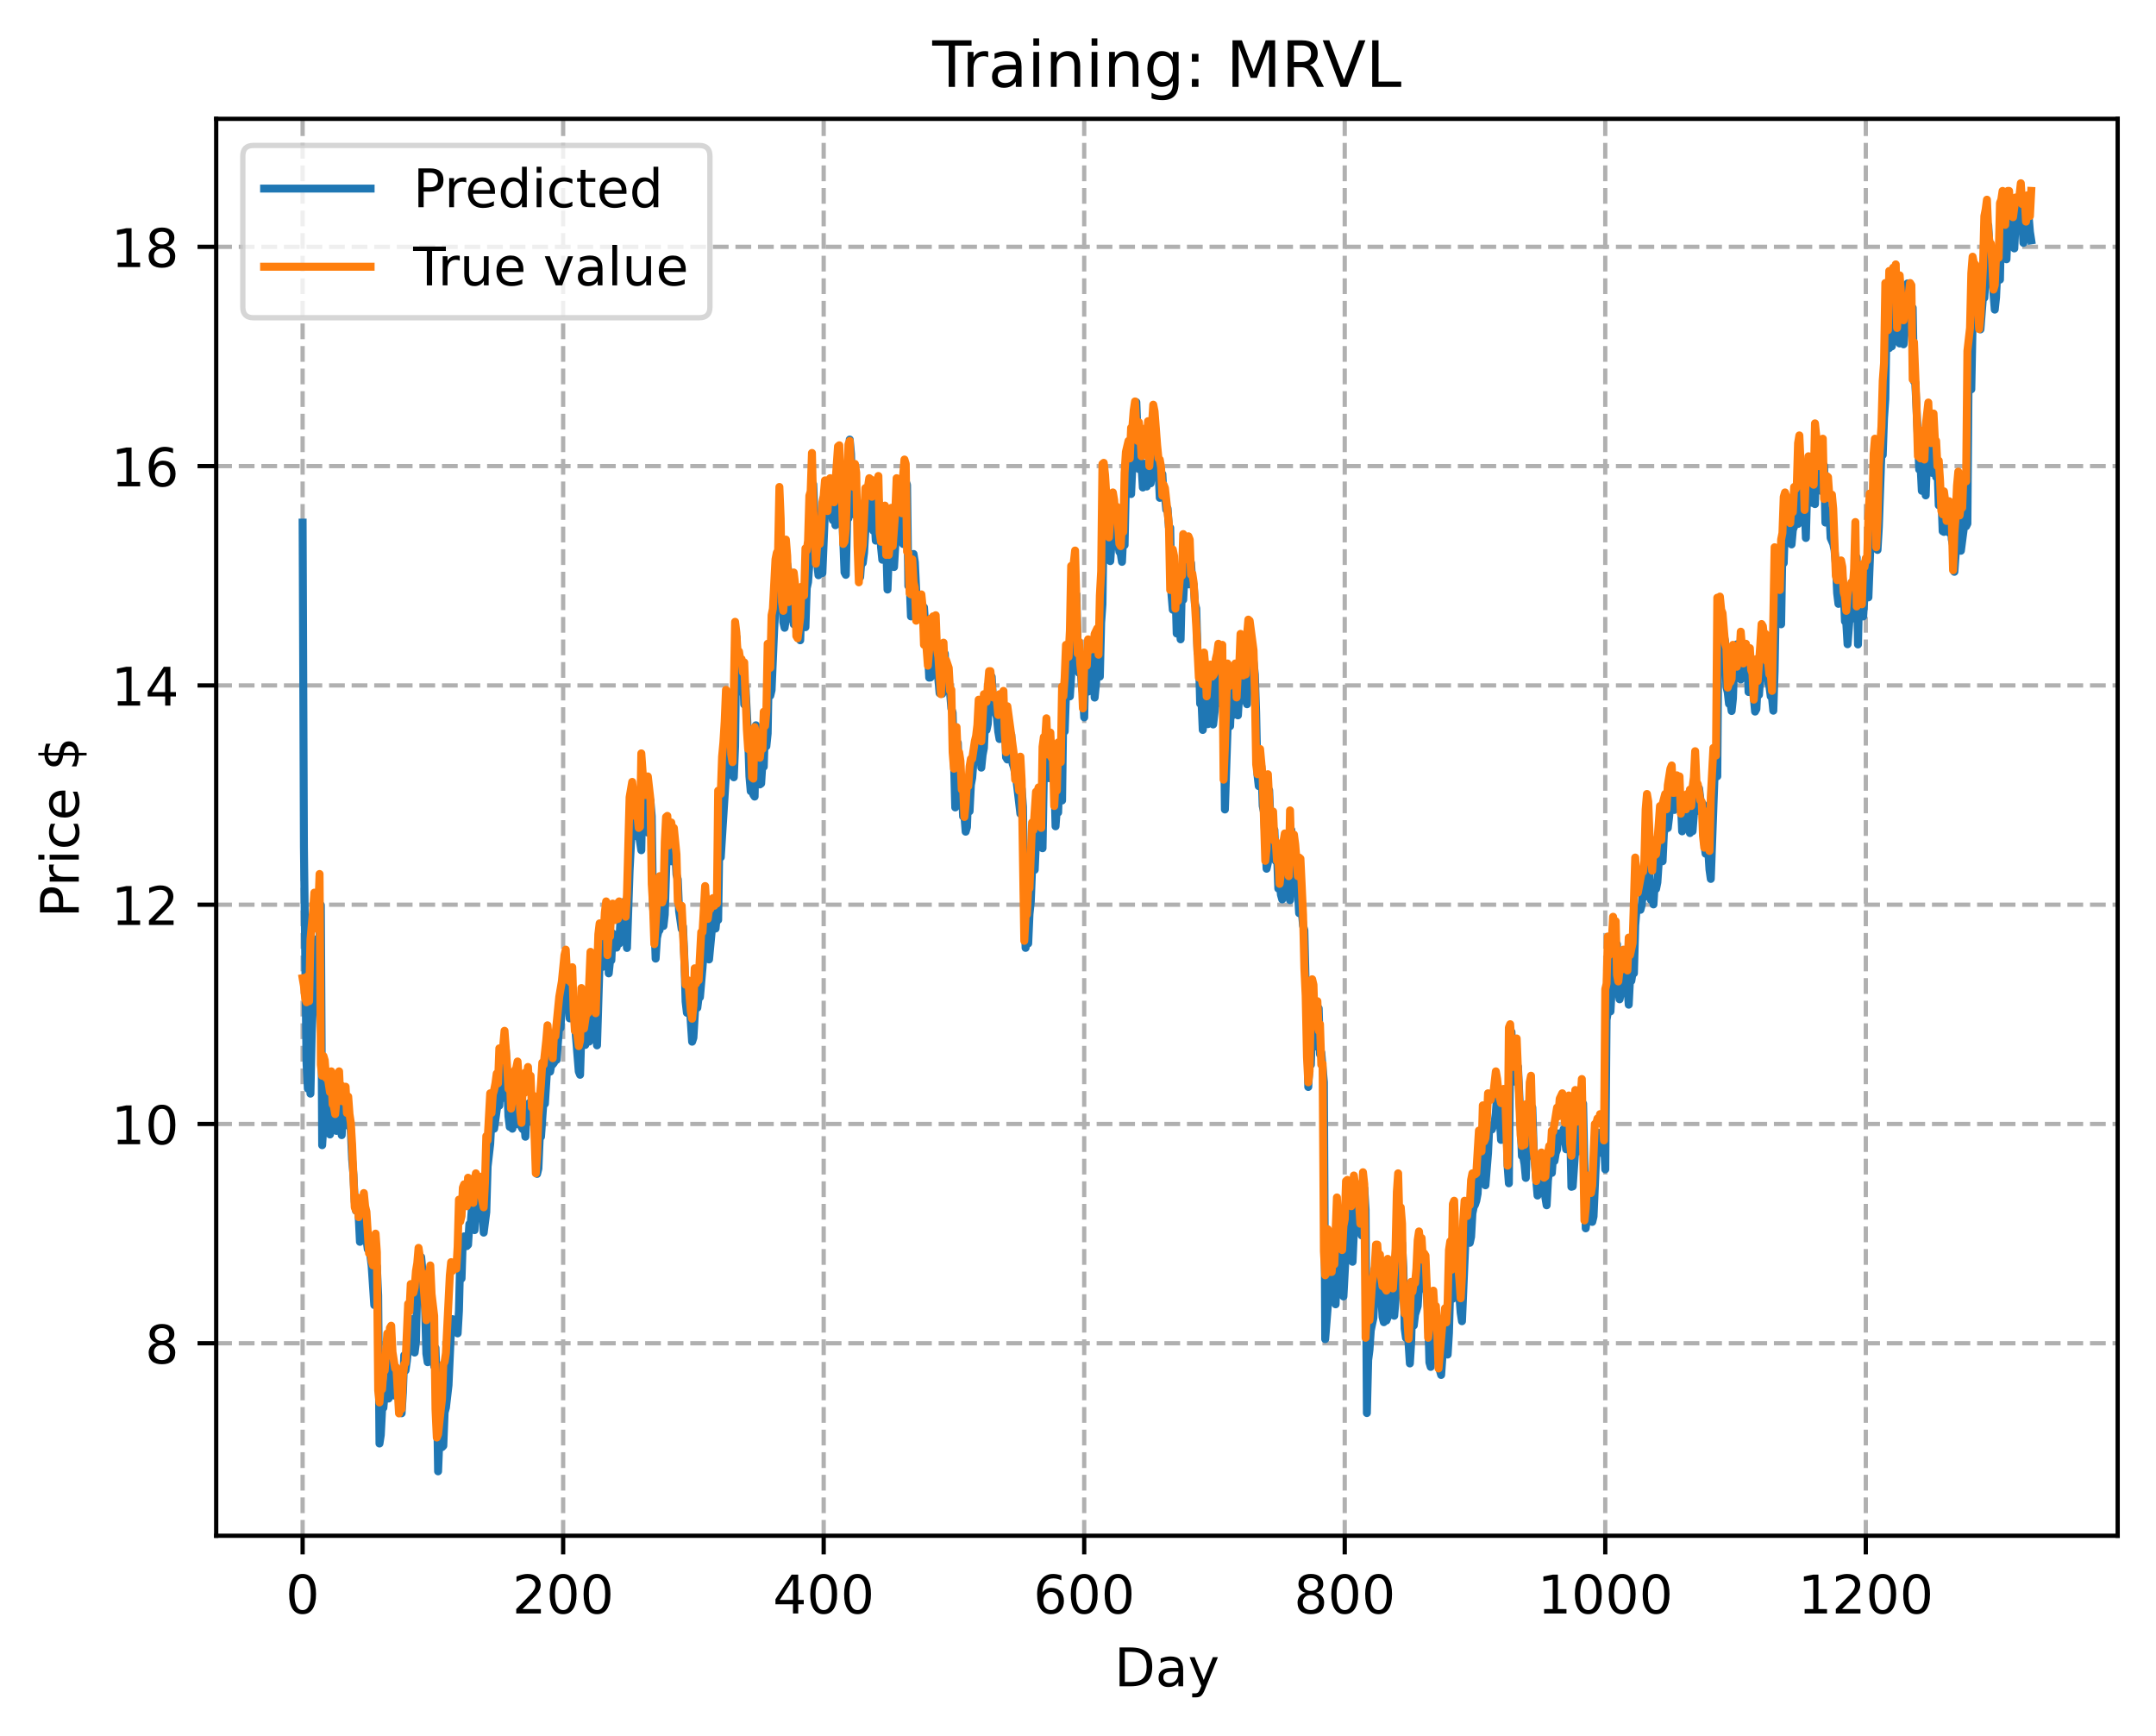 <?xml version="1.0" encoding="utf-8" standalone="no"?>
<!DOCTYPE svg PUBLIC "-//W3C//DTD SVG 1.1//EN"
  "http://www.w3.org/Graphics/SVG/1.1/DTD/svg11.dtd">
<!-- Created with matplotlib (https://matplotlib.org/) -->
<svg height="325.986pt" version="1.1" viewBox="0 0 404.923 325.986" width="404.923pt" xmlns="http://www.w3.org/2000/svg" xmlns:xlink="http://www.w3.org/1999/xlink">
 <defs>
  <style type="text/css">
*{stroke-linecap:butt;stroke-linejoin:round;}
  </style>
 </defs>
 <g id="figure_1">
  <g id="patch_1">
   <path d="M 0 325.986 
L 404.923 325.986 
L 404.923 0 
L 0 0 
z
" style="fill:#ffffff;"/>
  </g>
  <g id="axes_1">
   <g id="patch_2">
    <path d="M 40.603 288.43 
L 397.723 288.43 
L 397.723 22.318 
L 40.603 22.318 
z
" style="fill:#ffffff;"/>
   </g>
   <g id="matplotlib.axis_1">
    <g id="xtick_1">
     <g id="line2d_1">
      <path clip-path="url(#p3493a3c24d)" d="M 56.836 288.43 
L 56.836 22.318 
" style="fill:none;stroke:#b0b0b0;stroke-dasharray:2.96,1.28;stroke-dashoffset:0;stroke-width:0.8;"/>
     </g>
     <g id="line2d_2">
      <defs>
       <path d="M 0 0 
L 0 3.5 
" id="mef2e43c5bf" style="stroke:#000000;stroke-width:0.8;"/>
      </defs>
      <g>
       <use style="stroke:#000000;stroke-width:0.8;" x="56.836" xlink:href="#mef2e43c5bf" y="288.43"/>
      </g>
     </g>
     <g id="text_1">
      <!-- 0 -->
      <defs>
       <path d="M 31.781 66.406 
Q 24.172 66.406 20.328 58.906 
Q 16.5 51.422 16.5 36.375 
Q 16.5 21.391 20.328 13.891 
Q 24.172 6.391 31.781 6.391 
Q 39.453 6.391 43.281 13.891 
Q 47.125 21.391 47.125 36.375 
Q 47.125 51.422 43.281 58.906 
Q 39.453 66.406 31.781 66.406 
z
M 31.781 74.219 
Q 44.047 74.219 50.516 64.516 
Q 56.984 54.828 56.984 36.375 
Q 56.984 17.969 50.516 8.266 
Q 44.047 -1.422 31.781 -1.422 
Q 19.531 -1.422 13.062 8.266 
Q 6.594 17.969 6.594 36.375 
Q 6.594 54.828 13.062 64.516 
Q 19.531 74.219 31.781 74.219 
z
" id="DejaVuSans-48"/>
      </defs>
      <g transform="translate(53.655 303.029)scale(0.1 -0.1)">
       <use xlink:href="#DejaVuSans-48"/>
      </g>
     </g>
    </g>
    <g id="xtick_2">
     <g id="line2d_3">
      <path clip-path="url(#p3493a3c24d)" d="M 105.766 288.43 
L 105.766 22.318 
" style="fill:none;stroke:#b0b0b0;stroke-dasharray:2.96,1.28;stroke-dashoffset:0;stroke-width:0.8;"/>
     </g>
     <g id="line2d_4">
      <g>
       <use style="stroke:#000000;stroke-width:0.8;" x="105.766" xlink:href="#mef2e43c5bf" y="288.43"/>
      </g>
     </g>
     <g id="text_2">
      <!-- 200 -->
      <defs>
       <path d="M 19.188 8.297 
L 53.609 8.297 
L 53.609 0 
L 7.328 0 
L 7.328 8.297 
Q 12.938 14.109 22.625 23.891 
Q 32.328 33.688 34.812 36.531 
Q 39.547 41.844 41.422 45.531 
Q 43.312 49.219 43.312 52.781 
Q 43.312 58.594 39.234 62.25 
Q 35.156 65.922 28.609 65.922 
Q 23.969 65.922 18.812 64.312 
Q 13.672 62.703 7.812 59.422 
L 7.812 69.391 
Q 13.766 71.781 18.938 73 
Q 24.125 74.219 28.422 74.219 
Q 39.75 74.219 46.484 68.547 
Q 53.219 62.891 53.219 53.422 
Q 53.219 48.922 51.531 44.891 
Q 49.859 40.875 45.406 35.406 
Q 44.188 33.984 37.641 27.219 
Q 31.109 20.453 19.188 8.297 
z
" id="DejaVuSans-50"/>
      </defs>
      <g transform="translate(96.223 303.029)scale(0.1 -0.1)">
       <use xlink:href="#DejaVuSans-50"/>
       <use x="63.623" xlink:href="#DejaVuSans-48"/>
       <use x="127.246" xlink:href="#DejaVuSans-48"/>
      </g>
     </g>
    </g>
    <g id="xtick_3">
     <g id="line2d_5">
      <path clip-path="url(#p3493a3c24d)" d="M 154.697 288.43 
L 154.697 22.318 
" style="fill:none;stroke:#b0b0b0;stroke-dasharray:2.96,1.28;stroke-dashoffset:0;stroke-width:0.8;"/>
     </g>
     <g id="line2d_6">
      <g>
       <use style="stroke:#000000;stroke-width:0.8;" x="154.697" xlink:href="#mef2e43c5bf" y="288.43"/>
      </g>
     </g>
     <g id="text_3">
      <!-- 400 -->
      <defs>
       <path d="M 37.797 64.312 
L 12.891 25.391 
L 37.797 25.391 
z
M 35.203 72.906 
L 47.609 72.906 
L 47.609 25.391 
L 58.016 25.391 
L 58.016 17.188 
L 47.609 17.188 
L 47.609 0 
L 37.797 0 
L 37.797 17.188 
L 4.891 17.188 
L 4.891 26.703 
z
" id="DejaVuSans-52"/>
      </defs>
      <g transform="translate(145.153 303.029)scale(0.1 -0.1)">
       <use xlink:href="#DejaVuSans-52"/>
       <use x="63.623" xlink:href="#DejaVuSans-48"/>
       <use x="127.246" xlink:href="#DejaVuSans-48"/>
      </g>
     </g>
    </g>
    <g id="xtick_4">
     <g id="line2d_7">
      <path clip-path="url(#p3493a3c24d)" d="M 203.628 288.43 
L 203.628 22.318 
" style="fill:none;stroke:#b0b0b0;stroke-dasharray:2.96,1.28;stroke-dashoffset:0;stroke-width:0.8;"/>
     </g>
     <g id="line2d_8">
      <g>
       <use style="stroke:#000000;stroke-width:0.8;" x="203.628" xlink:href="#mef2e43c5bf" y="288.43"/>
      </g>
     </g>
     <g id="text_4">
      <!-- 600 -->
      <defs>
       <path d="M 33.016 40.375 
Q 26.375 40.375 22.484 35.828 
Q 18.609 31.297 18.609 23.391 
Q 18.609 15.531 22.484 10.953 
Q 26.375 6.391 33.016 6.391 
Q 39.656 6.391 43.531 10.953 
Q 47.406 15.531 47.406 23.391 
Q 47.406 31.297 43.531 35.828 
Q 39.656 40.375 33.016 40.375 
z
M 52.594 71.297 
L 52.594 62.312 
Q 48.875 64.062 45.094 64.984 
Q 41.312 65.922 37.594 65.922 
Q 27.828 65.922 22.672 59.328 
Q 17.531 52.734 16.797 39.406 
Q 19.672 43.656 24.016 45.922 
Q 28.375 48.188 33.594 48.188 
Q 44.578 48.188 50.953 41.516 
Q 57.328 34.859 57.328 23.391 
Q 57.328 12.156 50.688 5.359 
Q 44.047 -1.422 33.016 -1.422 
Q 20.359 -1.422 13.672 8.266 
Q 6.984 17.969 6.984 36.375 
Q 6.984 53.656 15.188 63.938 
Q 23.391 74.219 37.203 74.219 
Q 40.922 74.219 44.703 73.484 
Q 48.484 72.75 52.594 71.297 
z
" id="DejaVuSans-54"/>
      </defs>
      <g transform="translate(194.084 303.029)scale(0.1 -0.1)">
       <use xlink:href="#DejaVuSans-54"/>
       <use x="63.623" xlink:href="#DejaVuSans-48"/>
       <use x="127.246" xlink:href="#DejaVuSans-48"/>
      </g>
     </g>
    </g>
    <g id="xtick_5">
     <g id="line2d_9">
      <path clip-path="url(#p3493a3c24d)" d="M 252.558 288.43 
L 252.558 22.318 
" style="fill:none;stroke:#b0b0b0;stroke-dasharray:2.96,1.28;stroke-dashoffset:0;stroke-width:0.8;"/>
     </g>
     <g id="line2d_10">
      <g>
       <use style="stroke:#000000;stroke-width:0.8;" x="252.558" xlink:href="#mef2e43c5bf" y="288.43"/>
      </g>
     </g>
     <g id="text_5">
      <!-- 800 -->
      <defs>
       <path d="M 31.781 34.625 
Q 24.75 34.625 20.719 30.859 
Q 16.703 27.094 16.703 20.516 
Q 16.703 13.922 20.719 10.156 
Q 24.75 6.391 31.781 6.391 
Q 38.812 6.391 42.859 10.172 
Q 46.922 13.969 46.922 20.516 
Q 46.922 27.094 42.891 30.859 
Q 38.875 34.625 31.781 34.625 
z
M 21.922 38.812 
Q 15.578 40.375 12.031 44.719 
Q 8.5 49.078 8.5 55.328 
Q 8.5 64.062 14.719 69.141 
Q 20.953 74.219 31.781 74.219 
Q 42.672 74.219 48.875 69.141 
Q 55.078 64.062 55.078 55.328 
Q 55.078 49.078 51.531 44.719 
Q 48 40.375 41.703 38.812 
Q 48.828 37.156 52.797 32.312 
Q 56.781 27.484 56.781 20.516 
Q 56.781 9.906 50.312 4.234 
Q 43.844 -1.422 31.781 -1.422 
Q 19.734 -1.422 13.25 4.234 
Q 6.781 9.906 6.781 20.516 
Q 6.781 27.484 10.781 32.312 
Q 14.797 37.156 21.922 38.812 
z
M 18.312 54.391 
Q 18.312 48.734 21.844 45.562 
Q 25.391 42.391 31.781 42.391 
Q 38.141 42.391 41.719 45.562 
Q 45.312 48.734 45.312 54.391 
Q 45.312 60.062 41.719 63.234 
Q 38.141 66.406 31.781 66.406 
Q 25.391 66.406 21.844 63.234 
Q 18.312 60.062 18.312 54.391 
z
" id="DejaVuSans-56"/>
      </defs>
      <g transform="translate(243.015 303.029)scale(0.1 -0.1)">
       <use xlink:href="#DejaVuSans-56"/>
       <use x="63.623" xlink:href="#DejaVuSans-48"/>
       <use x="127.246" xlink:href="#DejaVuSans-48"/>
      </g>
     </g>
    </g>
    <g id="xtick_6">
     <g id="line2d_11">
      <path clip-path="url(#p3493a3c24d)" d="M 301.489 288.43 
L 301.489 22.318 
" style="fill:none;stroke:#b0b0b0;stroke-dasharray:2.96,1.28;stroke-dashoffset:0;stroke-width:0.8;"/>
     </g>
     <g id="line2d_12">
      <g>
       <use style="stroke:#000000;stroke-width:0.8;" x="301.489" xlink:href="#mef2e43c5bf" y="288.43"/>
      </g>
     </g>
     <g id="text_6">
      <!-- 1000 -->
      <defs>
       <path d="M 12.406 8.297 
L 28.516 8.297 
L 28.516 63.922 
L 10.984 60.406 
L 10.984 69.391 
L 28.422 72.906 
L 38.281 72.906 
L 38.281 8.297 
L 54.391 8.297 
L 54.391 0 
L 12.406 0 
z
" id="DejaVuSans-49"/>
      </defs>
      <g transform="translate(288.764 303.029)scale(0.1 -0.1)">
       <use xlink:href="#DejaVuSans-49"/>
       <use x="63.623" xlink:href="#DejaVuSans-48"/>
       <use x="127.246" xlink:href="#DejaVuSans-48"/>
       <use x="190.869" xlink:href="#DejaVuSans-48"/>
      </g>
     </g>
    </g>
    <g id="xtick_7">
     <g id="line2d_13">
      <path clip-path="url(#p3493a3c24d)" d="M 350.419 288.43 
L 350.419 22.318 
" style="fill:none;stroke:#b0b0b0;stroke-dasharray:2.96,1.28;stroke-dashoffset:0;stroke-width:0.8;"/>
     </g>
     <g id="line2d_14">
      <g>
       <use style="stroke:#000000;stroke-width:0.8;" x="350.419" xlink:href="#mef2e43c5bf" y="288.43"/>
      </g>
     </g>
     <g id="text_7">
      <!-- 1200 -->
      <g transform="translate(337.694 303.029)scale(0.1 -0.1)">
       <use xlink:href="#DejaVuSans-49"/>
       <use x="63.623" xlink:href="#DejaVuSans-50"/>
       <use x="127.246" xlink:href="#DejaVuSans-48"/>
       <use x="190.869" xlink:href="#DejaVuSans-48"/>
      </g>
     </g>
    </g>
    <g id="text_8">
     <!-- Day -->
     <defs>
      <path d="M 19.672 64.797 
L 19.672 8.109 
L 31.594 8.109 
Q 46.688 8.109 53.688 14.938 
Q 60.688 21.781 60.688 36.531 
Q 60.688 51.172 53.688 57.984 
Q 46.688 64.797 31.594 64.797 
z
M 9.812 72.906 
L 30.078 72.906 
Q 51.266 72.906 61.172 64.094 
Q 71.094 55.281 71.094 36.531 
Q 71.094 17.672 61.125 8.828 
Q 51.172 0 30.078 0 
L 9.812 0 
z
" id="DejaVuSans-68"/>
      <path d="M 34.281 27.484 
Q 23.391 27.484 19.188 25 
Q 14.984 22.516 14.984 16.5 
Q 14.984 11.719 18.141 8.906 
Q 21.297 6.109 26.703 6.109 
Q 34.188 6.109 38.703 11.406 
Q 43.219 16.703 43.219 25.484 
L 43.219 27.484 
z
M 52.203 31.203 
L 52.203 0 
L 43.219 0 
L 43.219 8.297 
Q 40.141 3.328 35.547 0.953 
Q 30.953 -1.422 24.312 -1.422 
Q 15.922 -1.422 10.953 3.297 
Q 6 8.016 6 15.922 
Q 6 25.141 12.172 29.828 
Q 18.359 34.516 30.609 34.516 
L 43.219 34.516 
L 43.219 35.406 
Q 43.219 41.609 39.141 45 
Q 35.062 48.391 27.688 48.391 
Q 23 48.391 18.547 47.266 
Q 14.109 46.141 10.016 43.891 
L 10.016 52.203 
Q 14.938 54.109 19.578 55.047 
Q 24.219 56 28.609 56 
Q 40.484 56 46.344 49.844 
Q 52.203 43.703 52.203 31.203 
z
" id="DejaVuSans-97"/>
      <path d="M 32.172 -5.078 
Q 28.375 -14.844 24.75 -17.812 
Q 21.141 -20.797 15.094 -20.797 
L 7.906 -20.797 
L 7.906 -13.281 
L 13.188 -13.281 
Q 16.891 -13.281 18.938 -11.516 
Q 21 -9.766 23.484 -3.219 
L 25.094 0.875 
L 2.984 54.688 
L 12.5 54.688 
L 29.594 11.922 
L 46.688 54.688 
L 56.203 54.688 
z
" id="DejaVuSans-121"/>
     </defs>
     <g transform="translate(209.29 316.707)scale(0.1 -0.1)">
      <use xlink:href="#DejaVuSans-68"/>
      <use x="77.002" xlink:href="#DejaVuSans-97"/>
      <use x="138.281" xlink:href="#DejaVuSans-121"/>
     </g>
    </g>
   </g>
   <g id="matplotlib.axis_2">
    <g id="ytick_1">
     <g id="line2d_15">
      <path clip-path="url(#p3493a3c24d)" d="M 40.603 252.284 
L 397.723 252.284 
" style="fill:none;stroke:#b0b0b0;stroke-dasharray:2.96,1.28;stroke-dashoffset:0;stroke-width:0.8;"/>
     </g>
     <g id="line2d_16">
      <defs>
       <path d="M 0 0 
L -3.5 0 
" id="m84100272a0" style="stroke:#000000;stroke-width:0.8;"/>
      </defs>
      <g>
       <use style="stroke:#000000;stroke-width:0.8;" x="40.603" xlink:href="#m84100272a0" y="252.284"/>
      </g>
     </g>
     <g id="text_9">
      <!-- 8 -->
      <g transform="translate(27.241 256.083)scale(0.1 -0.1)">
       <use xlink:href="#DejaVuSans-56"/>
      </g>
     </g>
    </g>
    <g id="ytick_2">
     <g id="line2d_17">
      <path clip-path="url(#p3493a3c24d)" d="M 40.603 211.098 
L 397.723 211.098 
" style="fill:none;stroke:#b0b0b0;stroke-dasharray:2.96,1.28;stroke-dashoffset:0;stroke-width:0.8;"/>
     </g>
     <g id="line2d_18">
      <g>
       <use style="stroke:#000000;stroke-width:0.8;" x="40.603" xlink:href="#m84100272a0" y="211.098"/>
      </g>
     </g>
     <g id="text_10">
      <!-- 10 -->
      <g transform="translate(20.878 214.898)scale(0.1 -0.1)">
       <use xlink:href="#DejaVuSans-49"/>
       <use x="63.623" xlink:href="#DejaVuSans-48"/>
      </g>
     </g>
    </g>
    <g id="ytick_3">
     <g id="line2d_19">
      <path clip-path="url(#p3493a3c24d)" d="M 40.603 169.913 
L 397.723 169.913 
" style="fill:none;stroke:#b0b0b0;stroke-dasharray:2.96,1.28;stroke-dashoffset:0;stroke-width:0.8;"/>
     </g>
     <g id="line2d_20">
      <g>
       <use style="stroke:#000000;stroke-width:0.8;" x="40.603" xlink:href="#m84100272a0" y="169.913"/>
      </g>
     </g>
     <g id="text_11">
      <!-- 12 -->
      <g transform="translate(20.878 173.712)scale(0.1 -0.1)">
       <use xlink:href="#DejaVuSans-49"/>
       <use x="63.623" xlink:href="#DejaVuSans-50"/>
      </g>
     </g>
    </g>
    <g id="ytick_4">
     <g id="line2d_21">
      <path clip-path="url(#p3493a3c24d)" d="M 40.603 128.728 
L 397.723 128.728 
" style="fill:none;stroke:#b0b0b0;stroke-dasharray:2.96,1.28;stroke-dashoffset:0;stroke-width:0.8;"/>
     </g>
     <g id="line2d_22">
      <g>
       <use style="stroke:#000000;stroke-width:0.8;" x="40.603" xlink:href="#m84100272a0" y="128.728"/>
      </g>
     </g>
     <g id="text_12">
      <!-- 14 -->
      <g transform="translate(20.878 132.527)scale(0.1 -0.1)">
       <use xlink:href="#DejaVuSans-49"/>
       <use x="63.623" xlink:href="#DejaVuSans-52"/>
      </g>
     </g>
    </g>
    <g id="ytick_5">
     <g id="line2d_23">
      <path clip-path="url(#p3493a3c24d)" d="M 40.603 87.543 
L 397.723 87.543 
" style="fill:none;stroke:#b0b0b0;stroke-dasharray:2.96,1.28;stroke-dashoffset:0;stroke-width:0.8;"/>
     </g>
     <g id="line2d_24">
      <g>
       <use style="stroke:#000000;stroke-width:0.8;" x="40.603" xlink:href="#m84100272a0" y="87.543"/>
      </g>
     </g>
     <g id="text_13">
      <!-- 16 -->
      <g transform="translate(20.878 91.342)scale(0.1 -0.1)">
       <use xlink:href="#DejaVuSans-49"/>
       <use x="63.623" xlink:href="#DejaVuSans-54"/>
      </g>
     </g>
    </g>
    <g id="ytick_6">
     <g id="line2d_25">
      <path clip-path="url(#p3493a3c24d)" d="M 40.603 46.358 
L 397.723 46.358 
" style="fill:none;stroke:#b0b0b0;stroke-dasharray:2.96,1.28;stroke-dashoffset:0;stroke-width:0.8;"/>
     </g>
     <g id="line2d_26">
      <g>
       <use style="stroke:#000000;stroke-width:0.8;" x="40.603" xlink:href="#m84100272a0" y="46.358"/>
      </g>
     </g>
     <g id="text_14">
      <!-- 18 -->
      <g transform="translate(20.878 50.157)scale(0.1 -0.1)">
       <use xlink:href="#DejaVuSans-49"/>
       <use x="63.623" xlink:href="#DejaVuSans-56"/>
      </g>
     </g>
    </g>
    <g id="text_15">
     <!-- Price $ -->
     <defs>
      <path d="M 19.672 64.797 
L 19.672 37.406 
L 32.078 37.406 
Q 38.969 37.406 42.719 40.969 
Q 46.484 44.531 46.484 51.125 
Q 46.484 57.672 42.719 61.234 
Q 38.969 64.797 32.078 64.797 
z
M 9.812 72.906 
L 32.078 72.906 
Q 44.344 72.906 50.609 67.359 
Q 56.891 61.812 56.891 51.125 
Q 56.891 40.328 50.609 34.812 
Q 44.344 29.297 32.078 29.297 
L 19.672 29.297 
L 19.672 0 
L 9.812 0 
z
" id="DejaVuSans-80"/>
      <path d="M 41.109 46.297 
Q 39.594 47.172 37.812 47.578 
Q 36.031 48 33.891 48 
Q 26.266 48 22.188 43.047 
Q 18.109 38.094 18.109 28.812 
L 18.109 0 
L 9.078 0 
L 9.078 54.688 
L 18.109 54.688 
L 18.109 46.188 
Q 20.953 51.172 25.484 53.578 
Q 30.031 56 36.531 56 
Q 37.453 56 38.578 55.875 
Q 39.703 55.766 41.062 55.516 
z
" id="DejaVuSans-114"/>
      <path d="M 9.422 54.688 
L 18.406 54.688 
L 18.406 0 
L 9.422 0 
z
M 9.422 75.984 
L 18.406 75.984 
L 18.406 64.594 
L 9.422 64.594 
z
" id="DejaVuSans-105"/>
      <path d="M 48.781 52.594 
L 48.781 44.188 
Q 44.969 46.297 41.141 47.344 
Q 37.312 48.391 33.406 48.391 
Q 24.656 48.391 19.812 42.844 
Q 14.984 37.312 14.984 27.297 
Q 14.984 17.281 19.812 11.734 
Q 24.656 6.203 33.406 6.203 
Q 37.312 6.203 41.141 7.25 
Q 44.969 8.297 48.781 10.406 
L 48.781 2.094 
Q 45.016 0.344 40.984 -0.531 
Q 36.969 -1.422 32.422 -1.422 
Q 20.062 -1.422 12.781 6.344 
Q 5.516 14.109 5.516 27.297 
Q 5.516 40.672 12.859 48.328 
Q 20.219 56 33.016 56 
Q 37.156 56 41.109 55.141 
Q 45.062 54.297 48.781 52.594 
z
" id="DejaVuSans-99"/>
      <path d="M 56.203 29.594 
L 56.203 25.203 
L 14.891 25.203 
Q 15.484 15.922 20.484 11.062 
Q 25.484 6.203 34.422 6.203 
Q 39.594 6.203 44.453 7.469 
Q 49.312 8.734 54.109 11.281 
L 54.109 2.781 
Q 49.266 0.734 44.188 -0.344 
Q 39.109 -1.422 33.891 -1.422 
Q 20.797 -1.422 13.156 6.188 
Q 5.516 13.812 5.516 26.812 
Q 5.516 40.234 12.766 48.109 
Q 20.016 56 32.328 56 
Q 43.359 56 49.781 48.891 
Q 56.203 41.797 56.203 29.594 
z
M 47.219 32.234 
Q 47.125 39.594 43.094 43.984 
Q 39.062 48.391 32.422 48.391 
Q 24.906 48.391 20.391 44.141 
Q 15.875 39.891 15.188 32.172 
z
" id="DejaVuSans-101"/>
      <path id="DejaVuSans-32"/>
      <path d="M 33.797 -14.703 
L 28.906 -14.703 
L 28.859 0 
Q 23.734 0.094 18.609 1.188 
Q 13.484 2.297 8.297 4.5 
L 8.297 13.281 
Q 13.281 10.156 18.375 8.562 
Q 23.484 6.984 28.906 6.938 
L 28.906 29.203 
Q 18.109 30.953 13.203 35.156 
Q 8.297 39.359 8.297 46.688 
Q 8.297 54.641 13.625 59.219 
Q 18.953 63.812 28.906 64.5 
L 28.906 75.984 
L 33.797 75.984 
L 33.797 64.656 
Q 38.328 64.453 42.578 63.688 
Q 46.828 62.938 50.875 61.625 
L 50.875 53.078 
Q 46.828 55.125 42.547 56.25 
Q 38.281 57.375 33.797 57.562 
L 33.797 36.719 
Q 44.875 35.016 50.094 30.609 
Q 55.328 26.219 55.328 18.609 
Q 55.328 10.359 49.781 5.594 
Q 44.234 0.828 33.797 0.094 
z
M 28.906 37.594 
L 28.906 57.625 
Q 23.25 56.984 20.266 54.391 
Q 17.281 51.812 17.281 47.516 
Q 17.281 43.312 20.031 40.969 
Q 22.797 38.625 28.906 37.594 
z
M 33.797 28.219 
L 33.797 7.078 
Q 39.984 7.906 43.141 10.594 
Q 46.297 13.281 46.297 17.672 
Q 46.297 21.969 43.281 24.5 
Q 40.281 27.047 33.797 28.219 
z
" id="DejaVuSans-36"/>
     </defs>
     <g transform="translate(14.798 172.342)rotate(-90)scale(0.1 -0.1)">
      <use xlink:href="#DejaVuSans-80"/>
      <use x="58.553" xlink:href="#DejaVuSans-114"/>
      <use x="99.666" xlink:href="#DejaVuSans-105"/>
      <use x="127.449" xlink:href="#DejaVuSans-99"/>
      <use x="182.43" xlink:href="#DejaVuSans-101"/>
      <use x="243.953" xlink:href="#DejaVuSans-32"/>
      <use x="275.74" xlink:href="#DejaVuSans-36"/>
     </g>
    </g>
   </g>
   <g id="line2d_27">
    <path clip-path="url(#p3493a3c24d)" d="M 56.836 98.158 
L 57.081 159.006 
L 57.57 199.632 
L 57.814 204.457 
L 58.059 200.218 
L 58.304 205.402 
L 58.548 194.056 
L 59.282 176.438 
L 59.527 177.829 
L 59.772 181.923 
L 60.261 169.983 
L 60.506 215.083 
L 60.75 211.104 
L 60.995 205.122 
L 61.24 203.426 
L 61.484 205.386 
L 61.729 203.002 
L 61.974 213.071 
L 62.218 211.781 
L 62.463 204.653 
L 62.708 209.025 
L 62.952 210.302 
L 63.197 212.398 
L 63.441 210.069 
L 63.686 203.254 
L 63.931 205.59 
L 64.175 213.195 
L 64.42 208.085 
L 64.665 206.572 
L 64.909 211.349 
L 65.154 208.341 
L 65.399 211.396 
L 65.643 210.138 
L 65.888 212.271 
L 66.133 217.748 
L 66.377 220.611 
L 66.622 225.679 
L 66.867 227.411 
L 67.111 227.12 
L 67.356 228.219 
L 67.601 233.234 
L 67.845 229.929 
L 68.09 229.265 
L 68.335 232.265 
L 68.579 230.826 
L 69.069 234.636 
L 69.313 233.872 
L 69.802 237.775 
L 70.292 245.111 
L 70.536 238.989 
L 70.781 237.816 
L 71.026 243.331 
L 71.27 271.118 
L 71.515 269.523 
L 71.76 264.703 
L 72.004 264.402 
L 72.249 261.687 
L 72.494 261.73 
L 72.738 260.947 
L 72.983 262.667 
L 73.228 261.122 
L 73.472 256.307 
L 73.717 255.673 
L 73.962 262.092 
L 74.206 260.411 
L 74.451 261.491 
L 74.696 258.405 
L 74.94 263.034 
L 75.429 265.428 
L 75.674 261.442 
L 75.919 254.547 
L 76.163 257.389 
L 76.408 255.662 
L 76.897 250.528 
L 77.142 252.156 
L 77.387 247.748 
L 77.631 253.566 
L 77.876 254.026 
L 78.121 252.062 
L 78.365 241.834 
L 78.61 241.013 
L 78.855 241.913 
L 79.099 236.087 
L 79.589 241.356 
L 79.833 245.867 
L 80.078 254.239 
L 80.323 255.842 
L 80.812 244.129 
L 81.056 244.724 
L 81.301 253.536 
L 81.546 256.627 
L 81.79 253.166 
L 82.035 260.268 
L 82.28 276.334 
L 82.524 270.216 
L 82.769 268.053 
L 83.014 271.794 
L 83.258 271.545 
L 83.503 265.265 
L 83.748 264.399 
L 84.237 260.151 
L 84.726 249.266 
L 84.971 247.747 
L 85.216 247.873 
L 85.46 248.625 
L 85.705 249.924 
L 85.95 250.424 
L 86.194 246.169 
L 86.439 236.205 
L 86.684 240.128 
L 86.928 232.478 
L 87.173 232.205 
L 87.417 232.352 
L 87.662 234.039 
L 87.907 233.785 
L 88.151 229.896 
L 88.396 229.981 
L 88.641 226.707 
L 88.885 225.018 
L 89.13 231.035 
L 89.375 226.735 
L 89.619 224.676 
L 89.864 226.098 
L 90.109 226.765 
L 90.353 224.813 
L 90.598 227.397 
L 90.843 231.503 
L 91.332 227.655 
L 91.577 219.093 
L 92.066 214.836 
L 92.311 210.091 
L 92.8 211.987 
L 93.289 208.491 
L 93.534 207.123 
L 93.778 207.652 
L 94.268 198.524 
L 94.512 206.197 
L 95.002 197.266 
L 95.491 209.625 
L 95.736 211.648 
L 95.98 209.247 
L 96.225 211.988 
L 96.47 207.925 
L 96.714 211.243 
L 96.959 205.019 
L 97.204 206.171 
L 97.448 206.451 
L 97.693 207.984 
L 97.938 211.706 
L 98.182 212.087 
L 98.427 210.208 
L 98.672 213.493 
L 98.916 207.891 
L 99.161 209.638 
L 99.405 207.15 
L 99.65 208.514 
L 99.895 206.81 
L 100.139 210.956 
L 100.384 210.288 
L 100.629 217.306 
L 100.873 220.478 
L 101.118 219.48 
L 101.363 213.75 
L 101.607 213.499 
L 102.097 206.452 
L 102.341 207.304 
L 103.075 195.736 
L 103.32 201.272 
L 103.565 199.915 
L 103.809 199.908 
L 104.054 199.589 
L 104.299 198.193 
L 104.543 199.058 
L 105.032 192.55 
L 105.277 193.064 
L 105.522 188.462 
L 106.011 184.375 
L 106.256 182.665 
L 106.5 183.575 
L 106.99 191.267 
L 107.234 186.404 
L 107.724 189.177 
L 108.702 201.263 
L 108.947 201.859 
L 109.192 193.752 
L 109.436 189.536 
L 109.926 196.254 
L 110.17 193.787 
L 110.415 193.673 
L 110.66 195.625 
L 110.904 188.413 
L 111.149 185.982 
L 111.393 191.464 
L 111.638 193.285 
L 111.883 191.906 
L 112.127 196.335 
L 112.617 180.355 
L 112.861 177.388 
L 113.106 181.623 
L 113.351 177.112 
L 113.595 180.045 
L 114.085 174.082 
L 114.329 182.816 
L 114.574 180.415 
L 114.819 180.369 
L 115.063 175.301 
L 115.797 177.978 
L 116.042 176.248 
L 116.287 177.231 
L 116.531 172.902 
L 116.776 174.688 
L 117.02 169.432 
L 117.265 173.126 
L 117.51 174.662 
L 117.754 178.05 
L 118.244 163.561 
L 118.733 153.892 
L 118.978 153.435 
L 119.222 154.34 
L 119.467 156.66 
L 119.712 157.122 
L 119.956 156.447 
L 120.446 159.686 
L 120.69 146.535 
L 120.935 151.458 
L 121.18 149.379 
L 121.424 155.573 
L 121.669 156.38 
L 121.914 150.02 
L 122.158 150.391 
L 122.403 153.311 
L 122.648 170.368 
L 122.892 173.032 
L 123.137 180.042 
L 123.381 176.177 
L 123.626 175.06 
L 123.871 174.7 
L 124.115 169.734 
L 124.36 170.134 
L 124.605 173.914 
L 124.849 171.766 
L 125.339 155.923 
L 125.583 157.672 
L 125.828 161.602 
L 126.073 161.765 
L 126.317 159.317 
L 126.562 160.588 
L 126.807 159.536 
L 127.051 164.289 
L 127.296 165.152 
L 127.541 171.129 
L 128.03 174.51 
L 128.275 174.027 
L 128.519 179.599 
L 128.764 188.1 
L 129.008 190.218 
L 129.253 187.422 
L 129.498 188.254 
L 129.987 195.646 
L 130.232 194.902 
L 130.721 186.665 
L 130.966 189.284 
L 131.21 187.302 
L 131.455 187.296 
L 131.944 181.696 
L 132.434 174.976 
L 132.678 171.746 
L 133.168 180.197 
L 133.657 175.018 
L 133.902 174.122 
L 134.146 169.404 
L 134.391 174.397 
L 134.636 171.941 
L 134.88 172.781 
L 135.125 156.641 
L 135.369 161.015 
L 136.103 149.307 
L 136.348 145.362 
L 136.593 139.208 
L 136.837 143.353 
L 137.082 136.734 
L 137.327 138.372 
L 137.571 145.627 
L 137.816 145.985 
L 138.061 140.162 
L 138.305 119.594 
L 138.55 124.598 
L 138.795 126.846 
L 139.039 128.032 
L 139.284 129.959 
L 139.529 124.847 
L 139.773 132.308 
L 140.018 129.023 
L 140.507 138.486 
L 140.752 145.798 
L 140.996 148.598 
L 141.241 142.5 
L 141.486 149.24 
L 141.73 149.612 
L 141.975 136.215 
L 142.22 139.371 
L 142.464 145.238 
L 142.709 147.328 
L 142.954 147.155 
L 143.198 143.221 
L 143.443 144.009 
L 143.688 135.787 
L 143.932 140.164 
L 144.177 137.743 
L 144.422 124.22 
L 144.666 130.66 
L 144.911 129.623 
L 145.4 118.197 
L 145.89 109.328 
L 146.134 106.833 
L 146.379 107.196 
L 146.624 100.378 
L 146.868 106.855 
L 147.113 116.85 
L 147.357 117.907 
L 147.602 116.184 
L 147.847 105.922 
L 148.091 107.429 
L 148.336 116.184 
L 148.825 114.519 
L 149.07 117.247 
L 149.315 111.061 
L 149.804 119.515 
L 150.049 119.214 
L 150.293 120.254 
L 150.538 112.308 
L 150.783 113.583 
L 151.027 116.855 
L 151.272 117.798 
L 151.517 110.462 
L 151.761 109.336 
L 152.006 105.949 
L 152.251 98.833 
L 152.74 90.963 
L 152.984 97.008 
L 153.229 98.955 
L 153.474 105.801 
L 153.718 108.036 
L 153.963 106.562 
L 154.452 107.631 
L 154.942 95.864 
L 155.186 93.928 
L 155.431 93.243 
L 155.676 96.425 
L 155.92 94.218 
L 156.165 95.222 
L 156.41 97.698 
L 156.654 93.806 
L 156.899 98.645 
L 157.633 87.349 
L 157.878 88.876 
L 158.612 107.508 
L 158.856 107.964 
L 159.101 97.629 
L 159.345 97.346 
L 159.59 82.56 
L 159.835 85.27 
L 160.079 93.572 
L 160.324 90.883 
L 160.569 96.689 
L 160.813 93.77 
L 161.058 94.298 
L 161.547 108.394 
L 161.792 104.957 
L 162.037 105.738 
L 162.281 103.82 
L 162.771 95.391 
L 163.015 96.171 
L 163.26 97.608 
L 163.505 93.787 
L 163.749 95.212 
L 163.994 99.658 
L 164.239 97.218 
L 164.483 101.539 
L 164.728 94.752 
L 164.972 93.787 
L 165.217 96.763 
L 165.462 102.679 
L 165.706 105.126 
L 166.196 99.94 
L 166.44 101.986 
L 166.685 110.728 
L 166.93 104.042 
L 167.174 102.752 
L 167.419 100.098 
L 167.664 101.06 
L 167.908 106.5 
L 168.398 98.205 
L 168.642 95.28 
L 168.887 95.816 
L 169.132 96.01 
L 169.376 97.227 
L 169.621 102.179 
L 170.11 90.425 
L 170.355 91.062 
L 170.6 110.065 
L 170.844 109.528 
L 171.089 115.771 
L 171.333 114.902 
L 171.578 104.045 
L 171.823 105.585 
L 172.312 115.92 
L 172.557 112.768 
L 172.801 112.49 
L 173.046 115.068 
L 173.291 114.384 
L 173.535 114.059 
L 173.78 117.531 
L 174.025 116.764 
L 174.514 127.273 
L 174.759 127.241 
L 175.003 121.067 
L 175.248 122.381 
L 175.493 120.418 
L 175.737 122.552 
L 175.982 120.881 
L 176.227 127.551 
L 176.471 130.195 
L 176.716 128.635 
L 176.96 130.312 
L 177.205 128.289 
L 177.45 122.763 
L 177.694 128.044 
L 177.939 129.343 
L 178.184 128.752 
L 178.428 130.093 
L 178.673 133.064 
L 178.918 133.851 
L 179.407 151.645 
L 179.652 147.515 
L 179.896 139.531 
L 180.141 147.314 
L 180.386 146.46 
L 180.63 147.296 
L 180.875 153.344 
L 181.12 153.051 
L 181.364 156.2 
L 181.609 155.339 
L 181.854 148.418 
L 182.098 152.37 
L 182.343 147.423 
L 182.588 146.092 
L 182.832 143.016 
L 183.077 142.361 
L 183.566 140.487 
L 183.811 142.785 
L 184.055 139.347 
L 184.3 144.173 
L 184.545 141.775 
L 184.789 140.498 
L 185.034 135.139 
L 185.279 137.112 
L 185.523 135.961 
L 185.768 129.347 
L 186.013 129.436 
L 186.257 127.117 
L 186.502 131.663 
L 186.747 133.637 
L 186.991 133.928 
L 187.236 134.754 
L 187.481 137.421 
L 187.725 138.803 
L 187.97 135.545 
L 188.215 135.565 
L 188.459 133.321 
L 188.704 134.643 
L 188.948 142.234 
L 189.193 142.642 
L 189.438 135.332 
L 189.682 137.586 
L 189.927 137.977 
L 190.172 143.396 
L 190.416 144.123 
L 190.906 146.561 
L 191.64 152.831 
L 191.884 148.166 
L 192.129 151.522 
L 192.374 169.339 
L 192.618 178.026 
L 192.863 175.827 
L 193.108 177.206 
L 193.352 171.67 
L 193.597 169.316 
L 194.086 156.778 
L 194.331 163.369 
L 194.82 152.268 
L 195.065 151.216 
L 195.309 149.217 
L 195.554 153.025 
L 195.799 159.312 
L 196.043 145.62 
L 196.288 141.099 
L 196.533 143.987 
L 196.777 139.249 
L 197.022 146.152 
L 197.267 144.459 
L 197.511 140.773 
L 197.756 144.615 
L 198.001 146.154 
L 198.245 155.192 
L 198.49 151.816 
L 198.735 152.602 
L 198.979 144.62 
L 199.224 149.544 
L 199.469 150.348 
L 199.713 132.525 
L 199.958 137.364 
L 200.203 130.556 
L 200.447 127.386 
L 200.936 130.793 
L 201.181 126.877 
L 201.426 112.365 
L 201.67 115.167 
L 202.16 111.633 
L 202.404 122.083 
L 202.649 126.368 
L 202.894 124.234 
L 203.138 128.417 
L 203.383 130.212 
L 203.628 134.727 
L 203.872 122.976 
L 204.117 129.66 
L 204.362 129.891 
L 204.606 125.022 
L 205.096 123.045 
L 205.34 123.122 
L 205.585 131.018 
L 206.074 126.001 
L 206.319 125.057 
L 206.563 127.081 
L 206.808 116.98 
L 207.053 113.498 
L 207.297 96.794 
L 207.787 92.308 
L 208.276 104.005 
L 208.521 105.386 
L 209.01 98.1 
L 209.255 96.413 
L 209.499 100.906 
L 209.744 100.285 
L 210.233 103.627 
L 210.478 103.964 
L 210.723 105.523 
L 210.967 100.339 
L 211.212 102.379 
L 211.457 90.789 
L 211.701 91.768 
L 211.946 90.424 
L 212.191 88.261 
L 212.435 92.787 
L 212.924 81.859 
L 213.169 83.002 
L 213.414 75.528 
L 213.903 88.102 
L 214.148 86.555 
L 214.392 87.518 
L 214.637 91.555 
L 214.882 89.992 
L 215.126 87.081 
L 215.371 91.374 
L 215.616 89.717 
L 215.86 85.485 
L 216.105 90.778 
L 216.35 88.903 
L 216.839 78.955 
L 217.573 88.164 
L 217.818 93.502 
L 218.062 92.558 
L 218.307 89.053 
L 218.551 93.506 
L 218.796 93.184 
L 219.041 95.743 
L 219.285 95.503 
L 219.53 99.024 
L 219.775 99.121 
L 220.019 111.622 
L 220.264 114.52 
L 220.509 109.346 
L 220.753 110.283 
L 220.998 118.984 
L 221.243 115.29 
L 221.487 116.897 
L 221.732 120.076 
L 221.977 109.935 
L 222.221 112.653 
L 222.466 108.022 
L 222.711 109.887 
L 222.955 107.856 
L 223.2 109.752 
L 223.445 105.498 
L 223.689 105.732 
L 223.934 109.592 
L 224.179 109.78 
L 224.423 113.381 
L 224.668 114.259 
L 224.912 122.551 
L 225.157 123.021 
L 225.402 132.168 
L 225.646 131.434 
L 225.891 137.094 
L 226.136 134.875 
L 226.38 129.727 
L 226.625 131.14 
L 226.87 136 
L 227.359 132.096 
L 227.604 128.408 
L 227.848 136.063 
L 228.582 129.614 
L 228.827 126.125 
L 229.072 125.992 
L 229.316 130.728 
L 229.561 132.287 
L 229.806 130.445 
L 230.05 152.033 
L 230.784 129.697 
L 231.029 136.386 
L 231.273 129.961 
L 231.518 134.336 
L 231.763 130.245 
L 232.007 130.074 
L 232.252 128.688 
L 232.497 134.355 
L 232.741 130.289 
L 232.986 129.277 
L 233.231 125.277 
L 233.475 130.027 
L 233.72 131.612 
L 233.965 131.101 
L 234.209 132.259 
L 234.454 123.541 
L 234.699 119.83 
L 234.943 121.614 
L 235.188 121.955 
L 235.677 126.665 
L 235.922 133.954 
L 236.167 145.518 
L 236.411 147.647 
L 236.9 143.921 
L 237.145 151.343 
L 237.39 152.521 
L 237.879 163.159 
L 238.124 162.071 
L 238.368 148.434 
L 238.858 160.172 
L 239.102 156.415 
L 239.347 155.865 
L 239.592 161.709 
L 239.836 160.076 
L 240.081 166.886 
L 240.326 165.254 
L 240.57 168.035 
L 240.815 168.925 
L 241.06 161.749 
L 241.304 162.003 
L 241.549 159.858 
L 241.794 166.161 
L 242.038 164.838 
L 242.283 169.065 
L 242.527 155.863 
L 242.772 164.189 
L 243.017 164.189 
L 243.261 161.539 
L 243.751 167.599 
L 243.995 171.513 
L 244.24 168.264 
L 244.729 173.833 
L 244.974 174.707 
L 245.219 184.851 
L 245.463 188.044 
L 245.708 204.145 
L 245.953 199.913 
L 246.197 199.982 
L 246.442 192.133 
L 246.687 191.223 
L 246.931 191.992 
L 247.176 196.546 
L 247.665 189.379 
L 247.91 198.012 
L 248.155 197.674 
L 248.644 203.253 
L 248.888 251.509 
L 249.378 245.265 
L 249.622 237.083 
L 249.867 239.161 
L 250.112 244.144 
L 250.356 244.16 
L 250.601 240.905 
L 250.846 244.965 
L 251.335 230.089 
L 251.58 236.119 
L 251.824 233.384 
L 252.069 233.631 
L 252.314 243.489 
L 253.292 225.253 
L 253.782 230.565 
L 254.026 236.977 
L 254.515 225.914 
L 255.005 229.048 
L 255.249 226.281 
L 255.494 230.758 
L 255.739 232.022 
L 255.983 230.49 
L 256.228 223.158 
L 256.473 227.186 
L 256.717 265.391 
L 256.962 255.427 
L 257.207 253.505 
L 257.451 249.874 
L 257.941 247.542 
L 258.185 242.834 
L 258.43 241.904 
L 258.675 238.981 
L 258.919 238.906 
L 259.164 244.298 
L 259.409 242.73 
L 259.653 247.338 
L 259.898 248.326 
L 260.143 245.982 
L 260.387 248.018 
L 260.632 247.406 
L 260.876 242.47 
L 261.121 242.43 
L 261.366 242.09 
L 261.61 243.832 
L 261.855 247.118 
L 262.344 241.103 
L 262.589 230.867 
L 262.834 228.199 
L 263.078 235.135 
L 263.323 233.457 
L 263.568 238.119 
L 263.812 249.499 
L 264.057 251.274 
L 264.302 248.544 
L 264.791 256.073 
L 265.036 251.992 
L 265.28 243.561 
L 265.525 248.95 
L 265.77 246.903 
L 266.259 245.309 
L 266.748 237.895 
L 266.993 241.75 
L 267.237 238.303 
L 267.482 242.043 
L 267.727 240.044 
L 267.971 242.661 
L 268.216 246.996 
L 268.461 255.88 
L 268.705 256.721 
L 268.95 251.377 
L 269.439 248.614 
L 269.684 252.008 
L 269.929 249.659 
L 270.173 255.615 
L 270.418 257.352 
L 270.663 258.232 
L 271.152 251.218 
L 271.397 252.377 
L 271.641 249.323 
L 271.886 254.404 
L 272.131 250.353 
L 272.375 241.637 
L 272.62 238.819 
L 272.864 243.91 
L 273.109 232.552 
L 273.354 232.921 
L 273.598 240.081 
L 273.843 240.38 
L 274.332 246.541 
L 274.577 248.141 
L 275.311 231.012 
L 275.556 229.646 
L 275.8 233.148 
L 276.045 233.422 
L 276.29 232.289 
L 276.534 227.921 
L 276.779 226.704 
L 277.024 226.26 
L 277.268 225.521 
L 277.513 224.202 
L 277.758 219.682 
L 278.002 218.203 
L 278.491 221.845 
L 278.736 214.282 
L 278.981 222.613 
L 279.47 216.584 
L 279.715 211.349 
L 280.204 212.134 
L 280.449 211.302 
L 280.693 210.917 
L 280.938 209.014 
L 281.183 205.434 
L 281.672 210.007 
L 281.917 214.092 
L 282.651 209.456 
L 282.895 209.089 
L 283.14 218.866 
L 283.385 222.241 
L 283.629 195.816 
L 283.874 193.811 
L 284.118 200.454 
L 284.363 203.142 
L 284.608 200.891 
L 284.852 202.71 
L 285.097 200.336 
L 285.586 210.788 
L 285.831 217.11 
L 286.076 217.269 
L 286.32 218.635 
L 286.565 221.225 
L 286.81 213.404 
L 287.054 216.603 
L 287.299 217.038 
L 287.788 208.005 
L 288.033 215.479 
L 288.522 221.592 
L 288.767 224.541 
L 289.012 223.836 
L 289.256 222.299 
L 289.501 217.14 
L 289.746 218.394 
L 290.235 224.887 
L 290.479 226.371 
L 290.724 221.74 
L 291.213 217.008 
L 291.458 220.293 
L 291.703 216.78 
L 291.947 218.056 
L 292.192 216.56 
L 292.437 215.932 
L 292.681 212.867 
L 292.926 214.093 
L 293.171 214.285 
L 293.66 212.068 
L 294.149 215.852 
L 294.639 210.849 
L 294.883 211.469 
L 295.128 222.902 
L 295.373 222.826 
L 296.106 212.307 
L 296.351 216.261 
L 296.596 211.039 
L 296.84 212.438 
L 297.085 210.599 
L 297.33 207.294 
L 297.819 230.696 
L 298.064 228.564 
L 298.308 224.906 
L 298.553 224.164 
L 298.798 224.795 
L 299.042 229.488 
L 299.287 228.476 
L 299.776 217.263 
L 300.266 212.757 
L 300.51 215.201 
L 300.755 212.78 
L 301 216.633 
L 301.244 213.708 
L 301.489 219.624 
L 301.734 191.526 
L 301.978 190.016 
L 302.223 182.825 
L 302.467 189.959 
L 303.201 176.285 
L 303.446 179.557 
L 303.691 177.341 
L 303.935 186.156 
L 304.18 187.687 
L 304.425 186.426 
L 304.669 184.269 
L 304.914 186.218 
L 305.159 182.601 
L 305.403 184.67 
L 305.648 185.055 
L 305.893 188.692 
L 306.137 183.829 
L 306.382 184.236 
L 306.627 182.64 
L 306.871 182.795 
L 307.116 173.83 
L 307.361 170.757 
L 307.605 170.758 
L 307.85 170.592 
L 308.094 170.876 
L 308.339 169.943 
L 308.584 166.757 
L 308.828 168.467 
L 309.073 167.096 
L 309.562 156.091 
L 309.807 165.638 
L 310.052 169.005 
L 310.296 167.309 
L 310.541 169.862 
L 310.786 165.804 
L 311.03 166.949 
L 311.275 165.723 
L 311.52 162.079 
L 311.764 156.612 
L 312.009 153.756 
L 312.254 161.754 
L 312.498 156.527 
L 312.743 155.156 
L 312.988 154.512 
L 313.232 155.516 
L 313.477 153.473 
L 313.722 150.44 
L 313.966 149.128 
L 314.211 146.619 
L 314.455 152.123 
L 314.7 151.029 
L 314.945 148.804 
L 315.189 150.692 
L 315.434 151.42 
L 315.679 150.258 
L 315.923 156.139 
L 316.168 150.843 
L 316.413 155.218 
L 316.657 153.745 
L 316.902 154.619 
L 317.147 151.063 
L 317.391 156.464 
L 317.636 154.255 
L 317.881 156.113 
L 318.125 153 
L 318.615 149.419 
L 318.859 152.289 
L 319.104 148.065 
L 319.593 152.093 
L 319.838 151.019 
L 320.082 158.302 
L 320.327 160.334 
L 320.572 155.686 
L 321.061 163.325 
L 321.306 165.073 
L 322.04 144.929 
L 322.284 144.239 
L 322.529 145.803 
L 322.774 114.334 
L 323.018 119.619 
L 323.263 116.892 
L 323.508 120.589 
L 323.752 119.251 
L 323.997 120.519 
L 324.242 129.021 
L 324.486 130.004 
L 324.731 132.191 
L 324.976 131.826 
L 325.22 133.535 
L 325.465 131.201 
L 325.71 124.451 
L 325.954 125.464 
L 326.199 121.01 
L 326.443 127.193 
L 326.688 124.32 
L 326.933 127.612 
L 327.177 121.264 
L 327.422 124.378 
L 327.667 125.681 
L 327.911 122.444 
L 328.156 123.623 
L 328.401 129.97 
L 328.645 123.01 
L 329.135 128.328 
L 329.624 133.642 
L 329.869 133.178 
L 330.113 128.5 
L 330.358 130.505 
L 331.092 120.476 
L 331.337 122.716 
L 331.581 126.242 
L 331.826 124.626 
L 332.07 128.155 
L 332.315 128.831 
L 332.56 130.789 
L 332.804 131.001 
L 333.049 133.477 
L 333.294 126.041 
L 333.538 111.06 
L 333.783 110.876 
L 334.028 111.158 
L 334.272 115.269 
L 334.517 117.248 
L 334.762 102.855 
L 335.006 105.753 
L 335.251 98.339 
L 335.496 97.825 
L 335.74 98.484 
L 335.985 98.117 
L 336.474 102.25 
L 336.719 99.518 
L 336.964 98.913 
L 337.208 96.893 
L 337.453 96.752 
L 337.698 98.4 
L 337.942 91.342 
L 338.187 89.078 
L 338.676 95.815 
L 338.921 93.898 
L 339.165 101.038 
L 339.41 91.999 
L 339.655 94.351 
L 339.899 87.393 
L 340.144 94.308 
L 340.389 94.457 
L 340.633 94.38 
L 340.878 94.678 
L 341.123 83.914 
L 341.367 85.242 
L 341.612 89.123 
L 342.101 92.218 
L 342.346 88.941 
L 342.591 87.451 
L 342.835 98.147 
L 343.08 96.893 
L 343.325 96.23 
L 343.569 95.959 
L 343.814 101.048 
L 344.303 102.158 
L 344.548 103.316 
L 344.792 105.976 
L 345.037 111.396 
L 345.282 113.416 
L 345.526 111.454 
L 345.771 107.835 
L 346.016 108.192 
L 346.26 110.928 
L 346.505 116.7 
L 346.75 116.92 
L 346.994 120.994 
L 347.728 111.611 
L 347.973 112.256 
L 348.218 116.158 
L 348.462 112.455 
L 348.707 104.688 
L 348.952 121.037 
L 349.196 110.793 
L 349.686 111.67 
L 349.93 115.776 
L 350.175 111.78 
L 350.419 111.23 
L 350.664 108.918 
L 350.909 112.2 
L 351.398 99.57 
L 351.887 102.143 
L 352.132 91.87 
L 352.377 87.843 
L 352.621 103.285 
L 352.866 99.045 
L 353.355 84.979 
L 353.6 85.462 
L 353.845 78.513 
L 354.089 74.9 
L 354.334 59.494 
L 354.579 64.642 
L 354.823 65.383 
L 355.068 60.304 
L 355.313 65.051 
L 355.802 55 
L 356.046 56.861 
L 356.291 54.711 
L 356.536 63.881 
L 356.78 64.509 
L 357.025 55.301 
L 357.514 64.664 
L 358.004 59.828 
L 358.248 53.235 
L 358.493 57.232 
L 358.738 59.144 
L 359.227 57.817 
L 359.472 71.635 
L 359.716 71.844 
L 360.206 82.421 
L 360.45 88.188 
L 360.695 87.241 
L 360.94 92.186 
L 361.184 90.453 
L 361.429 91.255 
L 361.674 93.044 
L 361.918 85.981 
L 362.163 84.357 
L 362.407 81.743 
L 362.897 88.818 
L 363.386 83.589 
L 363.631 89.602 
L 363.875 87.758 
L 364.12 94.902 
L 364.365 91.702 
L 364.609 92.982 
L 364.854 99.769 
L 365.099 99.899 
L 365.343 98.774 
L 365.588 96.9 
L 365.833 99.187 
L 366.077 100.047 
L 366.322 96.604 
L 366.567 101.314 
L 366.811 102.441 
L 367.056 107.392 
L 367.545 100.665 
L 367.79 96.144 
L 368.034 95.543 
L 368.279 103.441 
L 368.768 99.705 
L 369.013 96.527 
L 369.258 98.845 
L 369.502 98.348 
L 369.747 67.841 
L 369.992 66.876 
L 370.236 73.128 
L 370.481 60.424 
L 370.726 55.337 
L 370.97 57.064 
L 371.215 55.665 
L 371.46 56.906 
L 371.949 61.866 
L 372.438 55.625 
L 372.683 55.93 
L 372.928 51.97 
L 373.417 42.313 
L 373.906 50.607 
L 374.151 51.892 
L 374.64 58.152 
L 374.885 55.851 
L 375.129 50.516 
L 375.374 49.424 
L 375.619 52.524 
L 375.863 40.838 
L 376.108 41.898 
L 376.353 38.93 
L 376.597 45.303 
L 376.842 48.697 
L 377.087 42.614 
L 377.331 39.579 
L 377.576 40.416 
L 377.821 45.825 
L 378.065 43.826 
L 378.31 46.658 
L 378.555 41.576 
L 378.799 38.882 
L 379.044 42.748 
L 379.289 42.717 
L 379.533 37.754 
L 379.778 40.814 
L 380.022 45.619 
L 380.267 44.31 
L 380.512 41.668 
L 380.756 44.56 
L 381.001 40.542 
L 381.246 43.54 
L 381.49 45.145 
L 381.49 45.145 
" style="fill:none;stroke:#1f77b4;stroke-linecap:square;stroke-width:1.5;"/>
   </g>
   <g id="line2d_28">
    <path clip-path="url(#p3493a3c24d)" d="M 56.836 183.71 
L 57.081 185.152 
L 57.325 187.623 
L 57.57 188.241 
L 57.814 183.298 
L 58.059 188.035 
L 58.304 176.503 
L 58.793 171.149 
L 59.038 167.648 
L 59.282 170.119 
L 59.527 174.444 
L 59.772 171.149 
L 60.016 164.147 
L 60.261 199.978 
L 60.506 202.038 
L 60.75 198.331 
L 60.995 199.155 
L 61.24 202.449 
L 61.484 201.832 
L 61.974 205.127 
L 62.218 201.214 
L 62.463 207.392 
L 62.708 207.804 
L 62.952 209.245 
L 63.686 201.214 
L 63.931 206.774 
L 64.175 203.891 
L 64.42 205.95 
L 64.665 206.98 
L 64.909 204.097 
L 65.154 209.039 
L 65.399 205.95 
L 65.643 209.245 
L 65.888 210.892 
L 66.133 215.011 
L 66.622 226.749 
L 66.867 227.367 
L 67.111 224.895 
L 67.356 228.602 
L 67.601 227.778 
L 67.845 226.131 
L 68.09 227.778 
L 68.335 224.072 
L 68.579 226.543 
L 68.824 227.572 
L 69.313 235.398 
L 69.558 234.162 
L 69.802 236.839 
L 70.047 237.663 
L 70.292 232.309 
L 70.536 231.691 
L 70.781 235.192 
L 71.026 261.138 
L 71.27 263.403 
L 71.515 260.109 
L 71.76 260.932 
L 72.004 257.638 
L 72.249 257.432 
L 72.738 250.43 
L 72.983 252.695 
L 73.228 249.401 
L 73.472 248.989 
L 73.717 253.931 
L 74.206 257.02 
L 74.451 256.814 
L 74.94 265.463 
L 75.185 264.433 
L 75.429 264.639 
L 75.674 258.461 
L 75.919 256.196 
L 76.163 255.99 
L 76.653 244.87 
L 76.897 246.312 
L 77.142 241.164 
L 77.387 242.399 
L 77.631 242.811 
L 77.876 241.781 
L 78.121 238.692 
L 78.365 237.251 
L 78.61 234.368 
L 78.855 236.015 
L 79.099 239.31 
L 79.344 239.104 
L 80.078 247.959 
L 80.323 245.694 
L 80.567 239.516 
L 80.812 237.663 
L 81.056 243.017 
L 81.546 247.135 
L 81.79 264.639 
L 82.035 269.993 
L 82.28 269.375 
L 82.769 264.845 
L 83.014 262.786 
L 83.258 256.196 
L 83.503 255.784 
L 83.748 254.137 
L 84.482 239.516 
L 84.726 237.045 
L 84.971 238.692 
L 85.216 237.251 
L 85.46 238.075 
L 85.705 238.281 
L 85.95 234.162 
L 86.194 225.307 
L 86.439 229.426 
L 86.684 228.396 
L 86.928 223.042 
L 87.173 222.424 
L 87.417 226.131 
L 87.662 226.543 
L 87.907 221.189 
L 88.151 225.925 
L 88.396 222.218 
L 88.641 221.395 
L 88.885 225.925 
L 89.13 222.218 
L 89.375 220.365 
L 89.864 223.66 
L 90.109 220.983 
L 90.353 224.484 
L 90.843 226.749 
L 91.087 222.012 
L 91.332 213.364 
L 91.577 214.187 
L 92.066 205.332 
L 92.311 209.039 
L 92.555 205.538 
L 92.8 204.715 
L 93.044 203.479 
L 93.289 201.626 
L 93.534 203.479 
L 93.778 196.889 
L 94.023 196.889 
L 94.268 199.155 
L 94.757 193.595 
L 95.246 200.39 
L 95.491 204.509 
L 95.736 201.832 
L 95.98 208.215 
L 96.47 205.332 
L 96.714 201.008 
L 96.959 200.596 
L 97.204 199.361 
L 97.448 203.067 
L 97.693 208.627 
L 97.938 210.892 
L 98.182 203.273 
L 98.427 205.332 
L 98.672 201.42 
L 98.916 202.655 
L 99.161 200.39 
L 99.405 204.509 
L 99.65 202.038 
L 99.895 208.009 
L 100.139 205.744 
L 100.629 220.365 
L 100.873 216.658 
L 101.118 209.657 
L 101.607 203.479 
L 101.852 199.567 
L 102.097 199.978 
L 102.586 195.448 
L 102.831 192.565 
L 103.075 195.242 
L 103.32 196.478 
L 103.565 194.624 
L 103.809 198.743 
L 104.054 194.007 
L 104.299 194.624 
L 105.032 187.211 
L 105.522 184.328 
L 106.011 179.386 
L 106.256 178.356 
L 106.5 183.092 
L 106.745 184.122 
L 106.99 183.504 
L 107.234 184.534 
L 107.479 181.651 
L 107.724 189.476 
L 107.968 193.595 
L 108.213 192.771 
L 108.702 196.478 
L 108.947 195.448 
L 109.192 185.564 
L 109.436 187.417 
L 109.681 193.183 
L 110.17 189.888 
L 110.415 190.3 
L 110.904 178.768 
L 111.149 185.564 
L 111.393 187.005 
L 111.638 186.593 
L 111.883 190.3 
L 112.372 175.473 
L 112.617 173.414 
L 112.861 175.885 
L 113.106 175.061 
L 113.351 175.679 
L 113.595 171.355 
L 113.84 169.295 
L 114.085 179.386 
L 114.329 175.473 
L 114.574 175.885 
L 114.819 170.119 
L 115.063 169.707 
L 115.308 170.531 
L 115.553 172.796 
L 115.797 169.707 
L 116.042 172.59 
L 116.287 169.295 
L 116.531 170.943 
L 116.776 170.119 
L 117.02 170.325 
L 117.265 170.737 
L 117.51 172.178 
L 117.754 167.854 
L 118.244 149.733 
L 118.733 146.85 
L 118.978 149.115 
L 119.222 153.233 
L 119.467 152.204 
L 119.712 153.027 
L 119.956 155.498 
L 120.201 155.293 
L 120.446 141.495 
L 120.935 148.497 
L 121.18 149.321 
L 121.424 146.232 
L 121.669 145.82 
L 122.158 150.144 
L 122.403 166.001 
L 122.648 170.119 
L 122.892 177.327 
L 123.381 169.501 
L 123.626 167.648 
L 123.871 164.559 
L 124.115 164.559 
L 124.36 169.501 
L 124.605 168.678 
L 124.849 158.175 
L 125.094 153.439 
L 125.339 153.233 
L 125.583 158.793 
L 126.073 154.469 
L 126.317 156.116 
L 126.562 155.498 
L 127.051 160.441 
L 127.296 169.295 
L 127.785 170.737 
L 128.03 170.119 
L 128.519 180.21 
L 128.764 184.946 
L 129.008 184.74 
L 129.253 184.122 
L 129.742 189.888 
L 129.987 191.33 
L 130.232 188.858 
L 130.476 181.857 
L 130.721 184.74 
L 130.966 181.857 
L 131.21 184.122 
L 131.7 175.061 
L 131.944 175.061 
L 132.434 166.412 
L 132.678 170.531 
L 132.923 172.59 
L 133.168 170.737 
L 133.412 170.737 
L 133.657 169.913 
L 133.902 168.678 
L 134.146 170.119 
L 134.391 169.501 
L 134.636 169.707 
L 134.88 148.497 
L 135.125 149.115 
L 135.369 149.115 
L 135.614 142.113 
L 135.859 139.436 
L 136.103 135.524 
L 136.348 129.552 
L 136.593 135.112 
L 136.837 131.405 
L 137.082 133.053 
L 137.327 141.701 
L 137.571 143.143 
L 138.061 116.784 
L 138.305 118.844 
L 138.55 123.168 
L 138.795 122.344 
L 139.039 123.992 
L 139.284 123.786 
L 139.529 126.257 
L 139.773 124.404 
L 140.263 136.965 
L 140.507 140.672 
L 140.996 139.23 
L 141.241 146.026 
L 141.486 146.232 
L 141.73 136.553 
L 141.975 137.789 
L 142.22 139.848 
L 142.464 140.054 
L 142.709 142.319 
L 142.954 140.054 
L 143.198 140.672 
L 143.443 133.67 
L 143.688 136.347 
L 143.932 133.67 
L 144.177 120.903 
L 144.422 125.227 
L 144.666 125.433 
L 144.911 115.549 
L 145.156 114.313 
L 145.645 105.047 
L 145.89 103.811 
L 146.134 103.399 
L 146.379 91.456 
L 146.624 97.427 
L 146.868 113.078 
L 147.113 114.725 
L 147.357 110.401 
L 147.602 101.34 
L 147.847 104.429 
L 148.091 113.078 
L 148.581 109.577 
L 148.825 110.813 
L 149.07 107.518 
L 149.315 109.577 
L 149.559 119.461 
L 149.804 119.873 
L 150.293 115.961 
L 150.538 110.195 
L 151.027 111.842 
L 151.272 102.987 
L 151.517 103.399 
L 151.761 101.546 
L 152.006 93.103 
L 152.251 92.279 
L 152.495 85.072 
L 152.74 95.78 
L 152.984 99.487 
L 153.229 105.87 
L 153.474 102.37 
L 153.718 101.546 
L 153.963 102.164 
L 154.208 99.281 
L 154.452 94.339 
L 154.697 93.103 
L 154.942 90.22 
L 155.186 90.22 
L 155.431 95.986 
L 155.676 90.632 
L 155.92 89.808 
L 156.165 93.103 
L 156.41 91.456 
L 156.654 94.339 
L 157.388 83.836 
L 157.633 83.63 
L 157.878 89.808 
L 158.122 92.485 
L 158.367 102.164 
L 158.612 101.752 
L 158.856 99.281 
L 159.345 83.424 
L 159.59 82.807 
L 159.835 90.014 
L 160.079 88.779 
L 160.324 91.456 
L 160.569 87.131 
L 160.813 88.779 
L 161.058 102.576 
L 161.303 109.371 
L 161.547 104.841 
L 162.037 102.37 
L 162.526 91.661 
L 162.771 91.867 
L 163.015 91.456 
L 163.26 89.808 
L 163.505 90.014 
L 163.749 93.309 
L 163.994 90.22 
L 164.483 90.632 
L 164.728 91.044 
L 164.972 89.396 
L 165.217 100.104 
L 165.462 101.752 
L 165.951 98.251 
L 166.196 94.956 
L 166.44 104.223 
L 166.685 101.958 
L 166.93 104.223 
L 167.174 101.34 
L 167.419 95.368 
L 167.664 102.576 
L 168.153 95.986 
L 168.398 89.808 
L 168.642 92.485 
L 168.887 93.309 
L 169.132 92.897 
L 169.376 96.398 
L 169.621 89.19 
L 169.866 86.307 
L 170.11 87.131 
L 170.355 103.605 
L 170.6 103.811 
L 170.844 111.43 
L 171.089 111.636 
L 171.333 105.047 
L 171.578 109.371 
L 171.823 110.401 
L 172.067 116.578 
L 172.312 111.636 
L 172.557 112.666 
L 172.801 114.313 
L 173.046 111.636 
L 173.291 114.107 
L 173.535 121.109 
L 173.78 118.638 
L 174.269 125.021 
L 174.514 121.933 
L 174.759 116.167 
L 175.003 117.608 
L 175.248 115.755 
L 175.493 117.608 
L 175.737 115.549 
L 175.982 121.933 
L 176.227 123.374 
L 176.716 130.375 
L 177.205 120.697 
L 177.45 126.669 
L 177.694 123.992 
L 178.184 125.433 
L 178.428 129.758 
L 178.673 129.552 
L 178.918 141.29 
L 179.162 144.378 
L 179.652 136.553 
L 179.896 142.319 
L 180.141 141.29 
L 180.386 142.937 
L 180.63 148.291 
L 180.875 147.467 
L 181.12 153.439 
L 181.364 150.968 
L 181.609 146.85 
L 181.854 147.673 
L 182.098 143.967 
L 182.343 142.525 
L 182.588 142.525 
L 183.077 139.23 
L 183.321 138.201 
L 183.566 136.141 
L 183.811 131.405 
L 184.055 138.613 
L 184.3 139.23 
L 184.789 130.375 
L 185.034 130.581 
L 185.279 131.817 
L 185.768 126.051 
L 186.013 126.051 
L 186.502 130.993 
L 186.991 130.993 
L 187.236 131.611 
L 187.481 134.288 
L 187.725 130.375 
L 187.97 131.817 
L 188.215 130.993 
L 188.459 129.758 
L 188.704 137.583 
L 188.948 141.29 
L 189.193 132.641 
L 190.416 141.701 
L 190.661 146.438 
L 190.906 145.614 
L 191.15 146.232 
L 191.395 148.497 
L 191.64 142.113 
L 191.884 146.644 
L 192.374 176.709 
L 192.618 171.972 
L 192.863 171.767 
L 193.108 166.824 
L 193.352 166.824 
L 193.842 154.469 
L 194.086 155.91 
L 194.575 148.703 
L 194.82 148.703 
L 195.065 147.879 
L 195.309 149.733 
L 195.554 155.498 
L 195.799 140.26 
L 196.043 138.407 
L 196.288 139.024 
L 196.533 134.906 
L 196.777 141.701 
L 197.022 141.495 
L 197.267 137.583 
L 197.511 142.319 
L 197.756 142.525 
L 198.001 151.38 
L 198.245 146.438 
L 198.49 148.497 
L 198.735 139.436 
L 199.224 143.143 
L 199.469 128.934 
L 199.713 130.787 
L 199.958 127.287 
L 200.203 121.109 
L 200.692 123.374 
L 200.936 118.432 
L 201.181 106.282 
L 201.426 107.93 
L 201.915 103.399 
L 202.404 122.756 
L 202.649 120.491 
L 202.894 124.816 
L 203.138 127.081 
L 203.383 133.053 
L 203.628 124.61 
L 204.117 125.021 
L 204.362 120.079 
L 204.606 122.138 
L 204.851 121.933 
L 205.096 121.109 
L 205.34 121.933 
L 205.585 119.05 
L 206.074 118.02 
L 206.319 122.962 
L 206.563 111.842 
L 206.808 107.312 
L 207.053 87.131 
L 207.297 86.925 
L 207.542 89.19 
L 208.276 100.928 
L 208.765 93.927 
L 209.01 92.485 
L 209.255 93.927 
L 209.499 97.427 
L 209.744 95.162 
L 210.233 102.164 
L 210.478 102.576 
L 210.723 98.045 
L 210.967 99.898 
L 211.212 88.779 
L 211.457 84.866 
L 211.946 82.807 
L 212.191 86.101 
L 212.435 80.336 
L 212.68 80.13 
L 212.924 77.041 
L 213.169 75.393 
L 213.414 80.541 
L 213.658 82.807 
L 213.903 79.306 
L 214.148 81.571 
L 214.392 85.69 
L 214.637 83.836 
L 214.882 80.541 
L 215.126 85.484 
L 215.371 85.072 
L 215.616 79.1 
L 215.86 87.543 
L 216.594 76.011 
L 216.839 77.247 
L 217.328 83.63 
L 217.573 86.101 
L 217.818 86.307 
L 218.062 87.749 
L 218.307 93.103 
L 218.551 91.044 
L 218.796 91.661 
L 219.285 96.192 
L 219.53 98.457 
L 219.775 110.813 
L 220.019 108.959 
L 220.264 103.193 
L 220.509 104.429 
L 220.753 114.313 
L 220.998 108.753 
L 221.243 112.872 
L 221.732 106.9 
L 221.977 108.136 
L 222.221 100.31 
L 222.466 102.576 
L 222.711 102.781 
L 222.955 105.047 
L 223.2 100.722 
L 223.445 101.34 
L 223.689 107.93 
L 223.934 107.724 
L 224.179 109.371 
L 224.668 117.608 
L 225.157 127.287 
L 225.402 126.257 
L 225.891 128.522 
L 226.136 122.55 
L 226.38 125.227 
L 226.625 130.787 
L 226.87 127.493 
L 227.114 126.875 
L 227.359 124.816 
L 227.604 127.081 
L 227.848 126.875 
L 228.093 126.463 
L 228.338 123.786 
L 228.582 122.756 
L 228.827 120.903 
L 229.072 125.433 
L 229.316 125.845 
L 229.561 121.109 
L 229.806 146.438 
L 230.05 140.26 
L 230.539 124.61 
L 230.784 128.934 
L 231.029 126.875 
L 231.273 128.522 
L 231.518 126.669 
L 231.763 126.257 
L 232.007 124.61 
L 232.252 130.993 
L 232.497 126.051 
L 232.741 125.227 
L 232.986 119.05 
L 233.475 126.875 
L 233.72 126.051 
L 233.965 126.669 
L 234.209 119.256 
L 234.454 116.373 
L 234.699 116.578 
L 235.433 122.138 
L 235.677 130.17 
L 235.922 143.555 
L 236.167 145.408 
L 236.656 140.672 
L 237.145 146.026 
L 237.634 161.676 
L 237.879 159.411 
L 238.124 145.408 
L 238.613 155.293 
L 239.102 152.41 
L 239.347 157.97 
L 239.592 157.97 
L 239.836 161.676 
L 240.081 161.264 
L 240.326 166.001 
L 240.57 163.941 
L 241.06 157.97 
L 241.304 156.528 
L 241.549 160.853 
L 241.794 160.029 
L 242.038 164.559 
L 242.283 152.204 
L 242.527 160.853 
L 242.772 159.411 
L 243.017 156.734 
L 243.261 158.587 
L 243.751 164.559 
L 243.995 161.058 
L 244.24 161.264 
L 244.729 171.767 
L 244.974 181.857 
L 245.219 187.005 
L 245.463 198.537 
L 245.708 203.273 
L 245.953 201.214 
L 246.197 188.035 
L 246.442 183.916 
L 246.687 184.946 
L 246.931 192.771 
L 247.421 188.035 
L 247.665 193.595 
L 247.91 192.359 
L 248.155 199.978 
L 248.399 199.772 
L 248.644 234.986 
L 248.888 239.516 
L 249.133 239.104 
L 249.378 230.867 
L 249.622 233.75 
L 249.867 238.898 
L 250.112 238.898 
L 250.356 234.986 
L 250.601 237.457 
L 251.09 224.895 
L 251.335 230.661 
L 251.824 230.661 
L 252.069 234.78 
L 252.314 230.249 
L 252.558 229.014 
L 252.803 221.807 
L 253.048 221.601 
L 253.292 222.836 
L 253.537 223.248 
L 253.782 226.543 
L 254.026 225.719 
L 254.271 220.777 
L 254.76 224.484 
L 255.005 222.424 
L 255.494 229.838 
L 255.739 228.808 
L 255.983 220.159 
L 256.228 222.424 
L 256.473 251.254 
L 256.717 246.518 
L 256.962 247.959 
L 257.207 247.959 
L 257.696 240.958 
L 258.185 237.869 
L 258.43 233.75 
L 258.675 233.75 
L 258.919 237.251 
L 259.164 235.604 
L 259.409 239.928 
L 259.653 241.575 
L 259.898 239.516 
L 260.143 241.987 
L 260.387 242.399 
L 260.632 236.427 
L 261.121 238.692 
L 261.366 240.958 
L 261.61 241.987 
L 262.1 234.574 
L 262.344 223.866 
L 262.589 220.365 
L 262.834 229.632 
L 263.078 226.749 
L 263.323 229.838 
L 263.568 243.635 
L 263.812 246.724 
L 264.057 243.635 
L 264.546 251.46 
L 264.791 247.341 
L 265.036 240.752 
L 265.28 242.605 
L 265.525 240.752 
L 265.77 240.958 
L 266.014 238.281 
L 266.259 232.926 
L 266.503 231.279 
L 266.748 233.956 
L 266.993 232.515 
L 267.237 236.633 
L 267.482 235.398 
L 267.727 235.809 
L 267.971 241.575 
L 268.216 251.254 
L 268.95 245.694 
L 269.195 242.399 
L 269.439 246.312 
L 269.684 245.282 
L 269.929 250.018 
L 270.173 257.02 
L 270.907 248.577 
L 271.152 248.577 
L 271.397 245.694 
L 271.641 248.371 
L 271.886 244.458 
L 272.131 234.78 
L 272.375 233.132 
L 272.62 238.486 
L 272.864 226.131 
L 273.109 225.513 
L 273.354 232.515 
L 274.088 240.34 
L 274.332 243.841 
L 274.577 239.722 
L 274.822 229.22 
L 275.066 225.513 
L 275.311 225.925 
L 275.556 228.396 
L 275.8 225.513 
L 276.045 226.337 
L 276.29 221.601 
L 276.534 220.365 
L 276.779 220.571 
L 277.024 220.571 
L 277.268 220.365 
L 277.758 212.334 
L 278.002 215.217 
L 278.247 216.247 
L 278.491 207.598 
L 278.736 214.393 
L 278.981 213.775 
L 279.225 211.098 
L 279.47 205.332 
L 279.715 205.744 
L 279.959 206.568 
L 280.204 205.538 
L 280.449 205.538 
L 280.938 201.214 
L 281.183 202.655 
L 281.427 205.127 
L 281.917 207.186 
L 282.161 204.715 
L 282.406 204.509 
L 282.651 204.715 
L 283.14 218.924 
L 283.385 192.977 
L 283.629 192.359 
L 284.118 200.39 
L 284.363 196.889 
L 284.608 197.507 
L 284.852 195.036 
L 285.586 213.158 
L 285.831 215.217 
L 286.076 213.569 
L 286.32 215.011 
L 286.565 207.392 
L 286.81 212.128 
L 287.054 211.922 
L 287.299 203.273 
L 287.544 202.038 
L 287.788 211.51 
L 288.033 216.247 
L 288.278 218.306 
L 288.522 221.807 
L 288.767 220.365 
L 289.012 219.953 
L 289.501 216.452 
L 289.746 216.864 
L 289.99 221.189 
L 290.235 220.983 
L 290.479 217.276 
L 290.724 216.658 
L 290.969 215.217 
L 291.213 216.658 
L 291.458 212.334 
L 291.703 212.54 
L 292.437 208.009 
L 292.681 209.657 
L 292.926 206.362 
L 293.415 205.332 
L 293.905 210.892 
L 294.639 205.744 
L 294.883 214.805 
L 295.128 217.07 
L 295.862 204.715 
L 296.106 210.687 
L 296.351 208.215 
L 296.596 209.245 
L 296.84 206.568 
L 297.085 202.655 
L 297.574 229.22 
L 297.819 226.955 
L 298.064 222.63 
L 298.308 220.777 
L 298.553 220.777 
L 298.798 224.072 
L 299.042 222.63 
L 299.532 211.098 
L 299.776 211.098 
L 300.021 210.069 
L 300.266 210.892 
L 300.51 209.245 
L 300.755 211.098 
L 301 209.451 
L 301.244 214.187 
L 301.489 185.77 
L 301.734 184.74 
L 301.978 175.885 
L 302.223 179.386 
L 302.467 177.327 
L 302.712 176.709 
L 302.957 172.178 
L 303.201 175.061 
L 303.446 173.002 
L 303.691 183.092 
L 303.935 184.328 
L 304.18 182.063 
L 304.669 182.063 
L 304.914 178.356 
L 305.159 180.827 
L 305.403 181.857 
L 305.648 182.269 
L 305.893 176.091 
L 306.137 179.386 
L 306.627 177.121 
L 307.116 161.058 
L 307.361 165.383 
L 307.605 167.648 
L 308.339 163.735 
L 308.584 163.735 
L 308.828 161.676 
L 309.073 151.998 
L 309.318 149.115 
L 309.562 150.556 
L 309.807 156.94 
L 310.052 158.587 
L 310.296 163.53 
L 310.541 158.793 
L 310.786 160.647 
L 311.03 160.441 
L 311.275 158.175 
L 311.764 151.38 
L 312.009 157.764 
L 312.254 150.968 
L 312.743 149.115 
L 312.988 151.998 
L 313.232 147.467 
L 313.722 144.378 
L 313.966 143.761 
L 314.211 148.909 
L 314.455 148.909 
L 314.7 145.82 
L 314.945 145.614 
L 315.189 147.055 
L 315.434 145.82 
L 315.679 152.821 
L 316.168 149.321 
L 316.413 149.321 
L 316.657 151.998 
L 316.902 149.115 
L 317.147 151.174 
L 317.391 148.291 
L 317.636 151.38 
L 317.881 147.879 
L 318.125 146.026 
L 318.37 141.084 
L 318.615 146.85 
L 318.859 147.261 
L 319.349 150.35 
L 319.593 150.556 
L 319.838 156.94 
L 320.082 159.205 
L 320.327 152.41 
L 320.572 155.498 
L 320.816 155.498 
L 321.061 159.823 
L 321.306 149.733 
L 321.795 140.466 
L 322.04 140.466 
L 322.284 141.907 
L 322.529 112.254 
L 322.774 113.284 
L 323.018 112.048 
L 323.263 114.519 
L 323.508 115.137 
L 323.997 120.903 
L 324.242 121.727 
L 324.486 129.14 
L 324.731 128.316 
L 324.976 128.11 
L 325.22 127.493 
L 325.465 121.109 
L 325.71 123.58 
L 325.954 121.521 
L 326.199 125.227 
L 326.443 122.344 
L 326.688 123.374 
L 326.933 118.638 
L 327.422 124.61 
L 327.667 121.727 
L 327.911 120.903 
L 328.156 122.756 
L 328.645 121.727 
L 328.89 125.845 
L 329.135 126.463 
L 329.379 131.405 
L 329.869 123.786 
L 330.113 127.904 
L 330.603 121.109 
L 330.847 117.196 
L 331.092 117.608 
L 331.337 120.079 
L 331.581 119.05 
L 331.826 124.198 
L 332.07 124.404 
L 332.315 126.669 
L 332.56 126.463 
L 332.804 129.758 
L 333.294 102.781 
L 333.538 105.664 
L 333.783 106.282 
L 334.028 109.989 
L 334.272 110.813 
L 334.517 101.34 
L 334.762 100.104 
L 335.006 93.309 
L 335.251 92.485 
L 335.74 94.133 
L 335.985 94.544 
L 336.23 98.251 
L 336.474 94.133 
L 336.719 96.192 
L 336.964 91.456 
L 337.208 91.867 
L 337.453 91.456 
L 337.698 83.219 
L 337.942 81.777 
L 338.187 87.337 
L 338.431 87.337 
L 338.676 87.131 
L 338.921 95.78 
L 339.165 88.984 
L 339.41 90.632 
L 339.655 85.69 
L 339.899 86.925 
L 340.389 90.838 
L 340.633 91.044 
L 340.878 79.512 
L 341.123 81.983 
L 341.367 87.131 
L 341.612 87.543 
L 342.101 85.072 
L 342.346 82.395 
L 342.591 93.721 
L 342.835 90.632 
L 343.08 89.396 
L 343.325 89.602 
L 343.569 93.103 
L 343.814 93.721 
L 344.058 92.897 
L 344.303 95.574 
L 344.792 108.136 
L 345.037 108.959 
L 345.282 108.341 
L 345.526 106.076 
L 345.771 105.253 
L 346.016 106.488 
L 346.26 111.224 
L 346.505 112.048 
L 346.75 114.725 
L 346.994 111.636 
L 347.239 110.401 
L 347.484 110.195 
L 347.728 109.371 
L 347.973 110.195 
L 348.218 106.9 
L 348.462 98.045 
L 348.707 113.901 
L 348.952 106.282 
L 349.196 107.724 
L 349.441 108.341 
L 349.686 113.49 
L 349.93 105.87 
L 350.175 106.488 
L 350.419 104.841 
L 350.664 105.253 
L 350.909 97.016 
L 351.153 92.691 
L 351.398 93.515 
L 351.643 97.221 
L 351.887 85.278 
L 352.132 82.395 
L 352.377 102.781 
L 352.621 97.633 
L 352.866 87.337 
L 353.355 80.13 
L 353.6 71.481 
L 353.845 68.186 
L 354.089 53.153 
L 354.334 59.331 
L 354.579 62.008 
L 354.823 50.888 
L 355.068 54.801 
L 355.313 56.036 
L 355.557 50.27 
L 355.802 52.124 
L 356.046 49.653 
L 356.291 61.596 
L 356.536 57.684 
L 356.78 51.712 
L 357.27 58.507 
L 357.514 60.155 
L 358.004 56.242 
L 358.493 55.213 
L 358.738 53.153 
L 358.982 53.565 
L 359.227 71.275 
L 359.472 64.273 
L 359.961 76.835 
L 360.206 85.69 
L 360.45 80.747 
L 360.695 86.101 
L 360.94 84.866 
L 361.184 85.072 
L 361.429 86.307 
L 361.674 79.924 
L 362.163 75.599 
L 362.407 82.189 
L 362.652 83.219 
L 362.897 77.659 
L 363.141 77.659 
L 363.386 82.395 
L 363.631 82.807 
L 363.875 87.543 
L 364.12 86.513 
L 364.365 90.22 
L 364.609 95.986 
L 364.854 96.604 
L 365.099 92.279 
L 365.343 94.133 
L 365.588 97.839 
L 365.833 96.81 
L 366.077 94.133 
L 366.567 97.839 
L 366.811 107.106 
L 367.056 100.104 
L 367.301 96.81 
L 367.545 91.25 
L 367.79 88.573 
L 368.034 96.81 
L 368.279 94.75 
L 368.524 95.368 
L 368.768 89.19 
L 369.258 90.426 
L 369.502 65.921 
L 369.992 61.596 
L 370.236 51.3 
L 370.481 48.211 
L 370.726 49.447 
L 370.97 49.653 
L 371.704 61.802 
L 371.949 59.331 
L 372.438 50.064 
L 372.683 40.592 
L 372.928 39.356 
L 373.172 37.503 
L 373.417 43.269 
L 373.662 45.74 
L 373.906 45.74 
L 374.151 49.035 
L 374.395 54.389 
L 374.64 53.565 
L 374.885 48.005 
L 375.129 46.976 
L 375.374 48.417 
L 375.619 38.121 
L 375.863 37.503 
L 376.108 35.856 
L 376.597 42.239 
L 376.842 37.091 
L 377.087 35.856 
L 377.331 35.856 
L 377.576 40.386 
L 378.065 40.798 
L 378.555 37.091 
L 378.799 37.915 
L 379.044 37.915 
L 379.289 36.679 
L 379.533 34.414 
L 379.778 38.327 
L 380.022 38.121 
L 380.267 37.297 
L 380.512 41.622 
L 380.756 36.679 
L 381.001 40.386 
L 381.246 40.592 
L 381.49 35.856 
L 381.49 35.856 
" style="fill:none;stroke:#ff7f0e;stroke-linecap:square;stroke-width:1.5;"/>
   </g>
   <g id="patch_3">
    <path d="M 40.603 288.43 
L 40.603 22.318 
" style="fill:none;stroke:#000000;stroke-linecap:square;stroke-linejoin:miter;stroke-width:0.8;"/>
   </g>
   <g id="patch_4">
    <path d="M 397.723 288.43 
L 397.723 22.318 
" style="fill:none;stroke:#000000;stroke-linecap:square;stroke-linejoin:miter;stroke-width:0.8;"/>
   </g>
   <g id="patch_5">
    <path d="M 40.603 288.43 
L 397.723 288.43 
" style="fill:none;stroke:#000000;stroke-linecap:square;stroke-linejoin:miter;stroke-width:0.8;"/>
   </g>
   <g id="patch_6">
    <path d="M 40.603 22.318 
L 397.723 22.318 
" style="fill:none;stroke:#000000;stroke-linecap:square;stroke-linejoin:miter;stroke-width:0.8;"/>
   </g>
   <g id="text_16">
    <!-- Training: MRVL -->
    <defs>
     <path d="M -0.297 72.906 
L 61.375 72.906 
L 61.375 64.594 
L 35.5 64.594 
L 35.5 0 
L 25.594 0 
L 25.594 64.594 
L -0.297 64.594 
z
" id="DejaVuSans-84"/>
     <path d="M 54.891 33.016 
L 54.891 0 
L 45.906 0 
L 45.906 32.719 
Q 45.906 40.484 42.875 44.328 
Q 39.844 48.188 33.797 48.188 
Q 26.516 48.188 22.312 43.547 
Q 18.109 38.922 18.109 30.906 
L 18.109 0 
L 9.078 0 
L 9.078 54.688 
L 18.109 54.688 
L 18.109 46.188 
Q 21.344 51.125 25.703 53.562 
Q 30.078 56 35.797 56 
Q 45.219 56 50.047 50.172 
Q 54.891 44.344 54.891 33.016 
z
" id="DejaVuSans-110"/>
     <path d="M 45.406 27.984 
Q 45.406 37.75 41.375 43.109 
Q 37.359 48.484 30.078 48.484 
Q 22.859 48.484 18.828 43.109 
Q 14.797 37.75 14.797 27.984 
Q 14.797 18.266 18.828 12.891 
Q 22.859 7.516 30.078 7.516 
Q 37.359 7.516 41.375 12.891 
Q 45.406 18.266 45.406 27.984 
z
M 54.391 6.781 
Q 54.391 -7.172 48.188 -13.984 
Q 42 -20.797 29.203 -20.797 
Q 24.469 -20.797 20.266 -20.094 
Q 16.062 -19.391 12.109 -17.922 
L 12.109 -9.188 
Q 16.062 -11.328 19.922 -12.344 
Q 23.781 -13.375 27.781 -13.375 
Q 36.625 -13.375 41.016 -8.766 
Q 45.406 -4.156 45.406 5.172 
L 45.406 9.625 
Q 42.625 4.781 38.281 2.391 
Q 33.938 0 27.875 0 
Q 17.828 0 11.672 7.656 
Q 5.516 15.328 5.516 27.984 
Q 5.516 40.672 11.672 48.328 
Q 17.828 56 27.875 56 
Q 33.938 56 38.281 53.609 
Q 42.625 51.219 45.406 46.391 
L 45.406 54.688 
L 54.391 54.688 
z
" id="DejaVuSans-103"/>
     <path d="M 11.719 12.406 
L 22.016 12.406 
L 22.016 0 
L 11.719 0 
z
M 11.719 51.703 
L 22.016 51.703 
L 22.016 39.312 
L 11.719 39.312 
z
" id="DejaVuSans-58"/>
     <path d="M 9.812 72.906 
L 24.516 72.906 
L 43.109 23.297 
L 61.812 72.906 
L 76.516 72.906 
L 76.516 0 
L 66.891 0 
L 66.891 64.016 
L 48.094 14.016 
L 38.188 14.016 
L 19.391 64.016 
L 19.391 0 
L 9.812 0 
z
" id="DejaVuSans-77"/>
     <path d="M 44.391 34.188 
Q 47.562 33.109 50.562 29.594 
Q 53.562 26.078 56.594 19.922 
L 66.609 0 
L 56 0 
L 46.688 18.703 
Q 43.062 26.031 39.672 28.422 
Q 36.281 30.812 30.422 30.812 
L 19.672 30.812 
L 19.672 0 
L 9.812 0 
L 9.812 72.906 
L 32.078 72.906 
Q 44.578 72.906 50.734 67.672 
Q 56.891 62.453 56.891 51.906 
Q 56.891 45.016 53.688 40.469 
Q 50.484 35.938 44.391 34.188 
z
M 19.672 64.797 
L 19.672 38.922 
L 32.078 38.922 
Q 39.203 38.922 42.844 42.219 
Q 46.484 45.516 46.484 51.906 
Q 46.484 58.297 42.844 61.547 
Q 39.203 64.797 32.078 64.797 
z
" id="DejaVuSans-82"/>
     <path d="M 28.609 0 
L 0.781 72.906 
L 11.078 72.906 
L 34.188 11.531 
L 57.328 72.906 
L 67.578 72.906 
L 39.797 0 
z
" id="DejaVuSans-86"/>
     <path d="M 9.812 72.906 
L 19.672 72.906 
L 19.672 8.297 
L 55.172 8.297 
L 55.172 0 
L 9.812 0 
z
" id="DejaVuSans-76"/>
    </defs>
    <g transform="translate(175.101 16.318)scale(0.12 -0.12)">
     <use xlink:href="#DejaVuSans-84"/>
     <use x="46.334" xlink:href="#DejaVuSans-114"/>
     <use x="87.447" xlink:href="#DejaVuSans-97"/>
     <use x="148.727" xlink:href="#DejaVuSans-105"/>
     <use x="176.51" xlink:href="#DejaVuSans-110"/>
     <use x="239.889" xlink:href="#DejaVuSans-105"/>
     <use x="267.672" xlink:href="#DejaVuSans-110"/>
     <use x="331.051" xlink:href="#DejaVuSans-103"/>
     <use x="394.527" xlink:href="#DejaVuSans-58"/>
     <use x="428.219" xlink:href="#DejaVuSans-32"/>
     <use x="460.006" xlink:href="#DejaVuSans-77"/>
     <use x="546.285" xlink:href="#DejaVuSans-82"/>
     <use x="610.268" xlink:href="#DejaVuSans-86"/>
     <use x="678.676" xlink:href="#DejaVuSans-76"/>
    </g>
   </g>
   <g id="legend_1">
    <g id="patch_7">
     <path d="M 47.603 59.674 
L 131.331 59.674 
Q 133.331 59.674 133.331 57.674 
L 133.331 29.318 
Q 133.331 27.318 131.331 27.318 
L 47.603 27.318 
Q 45.603 27.318 45.603 29.318 
L 45.603 57.674 
Q 45.603 59.674 47.603 59.674 
z
" style="fill:#ffffff;opacity:0.8;stroke:#cccccc;stroke-linejoin:miter;"/>
    </g>
    <g id="line2d_29">
     <path d="M 49.603 35.417 
L 69.603 35.417 
" style="fill:none;stroke:#1f77b4;stroke-linecap:square;stroke-width:1.5;"/>
    </g>
    <g id="line2d_30"/>
    <g id="text_17">
     <!-- Predicted -->
     <defs>
      <path d="M 45.406 46.391 
L 45.406 75.984 
L 54.391 75.984 
L 54.391 0 
L 45.406 0 
L 45.406 8.203 
Q 42.578 3.328 38.25 0.953 
Q 33.938 -1.422 27.875 -1.422 
Q 17.969 -1.422 11.734 6.484 
Q 5.516 14.406 5.516 27.297 
Q 5.516 40.188 11.734 48.094 
Q 17.969 56 27.875 56 
Q 33.938 56 38.25 53.625 
Q 42.578 51.266 45.406 46.391 
z
M 14.797 27.297 
Q 14.797 17.391 18.875 11.75 
Q 22.953 6.109 30.078 6.109 
Q 37.203 6.109 41.297 11.75 
Q 45.406 17.391 45.406 27.297 
Q 45.406 37.203 41.297 42.844 
Q 37.203 48.484 30.078 48.484 
Q 22.953 48.484 18.875 42.844 
Q 14.797 37.203 14.797 27.297 
z
" id="DejaVuSans-100"/>
      <path d="M 18.312 70.219 
L 18.312 54.688 
L 36.812 54.688 
L 36.812 47.703 
L 18.312 47.703 
L 18.312 18.016 
Q 18.312 11.328 20.141 9.422 
Q 21.969 7.516 27.594 7.516 
L 36.812 7.516 
L 36.812 0 
L 27.594 0 
Q 17.188 0 13.234 3.875 
Q 9.281 7.766 9.281 18.016 
L 9.281 47.703 
L 2.688 47.703 
L 2.688 54.688 
L 9.281 54.688 
L 9.281 70.219 
z
" id="DejaVuSans-116"/>
     </defs>
     <g transform="translate(77.603 38.917)scale(0.1 -0.1)">
      <use xlink:href="#DejaVuSans-80"/>
      <use x="58.553" xlink:href="#DejaVuSans-114"/>
      <use x="97.416" xlink:href="#DejaVuSans-101"/>
      <use x="158.939" xlink:href="#DejaVuSans-100"/>
      <use x="222.416" xlink:href="#DejaVuSans-105"/>
      <use x="250.199" xlink:href="#DejaVuSans-99"/>
      <use x="305.18" xlink:href="#DejaVuSans-116"/>
      <use x="344.389" xlink:href="#DejaVuSans-101"/>
      <use x="405.912" xlink:href="#DejaVuSans-100"/>
     </g>
    </g>
    <g id="line2d_31">
     <path d="M 49.603 50.095 
L 69.603 50.095 
" style="fill:none;stroke:#ff7f0e;stroke-linecap:square;stroke-width:1.5;"/>
    </g>
    <g id="line2d_32"/>
    <g id="text_18">
     <!-- True value -->
     <defs>
      <path d="M 8.5 21.578 
L 8.5 54.688 
L 17.484 54.688 
L 17.484 21.922 
Q 17.484 14.156 20.5 10.266 
Q 23.531 6.391 29.594 6.391 
Q 36.859 6.391 41.078 11.031 
Q 45.312 15.672 45.312 23.688 
L 45.312 54.688 
L 54.297 54.688 
L 54.297 0 
L 45.312 0 
L 45.312 8.406 
Q 42.047 3.422 37.719 1 
Q 33.406 -1.422 27.688 -1.422 
Q 18.266 -1.422 13.375 4.438 
Q 8.5 10.297 8.5 21.578 
z
M 31.109 56 
z
" id="DejaVuSans-117"/>
      <path d="M 2.984 54.688 
L 12.5 54.688 
L 29.594 8.797 
L 46.688 54.688 
L 56.203 54.688 
L 35.688 0 
L 23.484 0 
z
" id="DejaVuSans-118"/>
      <path d="M 9.422 75.984 
L 18.406 75.984 
L 18.406 0 
L 9.422 0 
z
" id="DejaVuSans-108"/>
     </defs>
     <g transform="translate(77.603 53.595)scale(0.1 -0.1)">
      <use xlink:href="#DejaVuSans-84"/>
      <use x="46.334" xlink:href="#DejaVuSans-114"/>
      <use x="87.447" xlink:href="#DejaVuSans-117"/>
      <use x="150.826" xlink:href="#DejaVuSans-101"/>
      <use x="212.35" xlink:href="#DejaVuSans-32"/>
      <use x="244.137" xlink:href="#DejaVuSans-118"/>
      <use x="303.316" xlink:href="#DejaVuSans-97"/>
      <use x="364.596" xlink:href="#DejaVuSans-108"/>
      <use x="392.379" xlink:href="#DejaVuSans-117"/>
      <use x="455.758" xlink:href="#DejaVuSans-101"/>
     </g>
    </g>
   </g>
  </g>
 </g>
 <defs>
  <clipPath id="p3493a3c24d">
   <rect height="266.112" width="357.12" x="40.603" y="22.318"/>
  </clipPath>
 </defs>
</svg>
